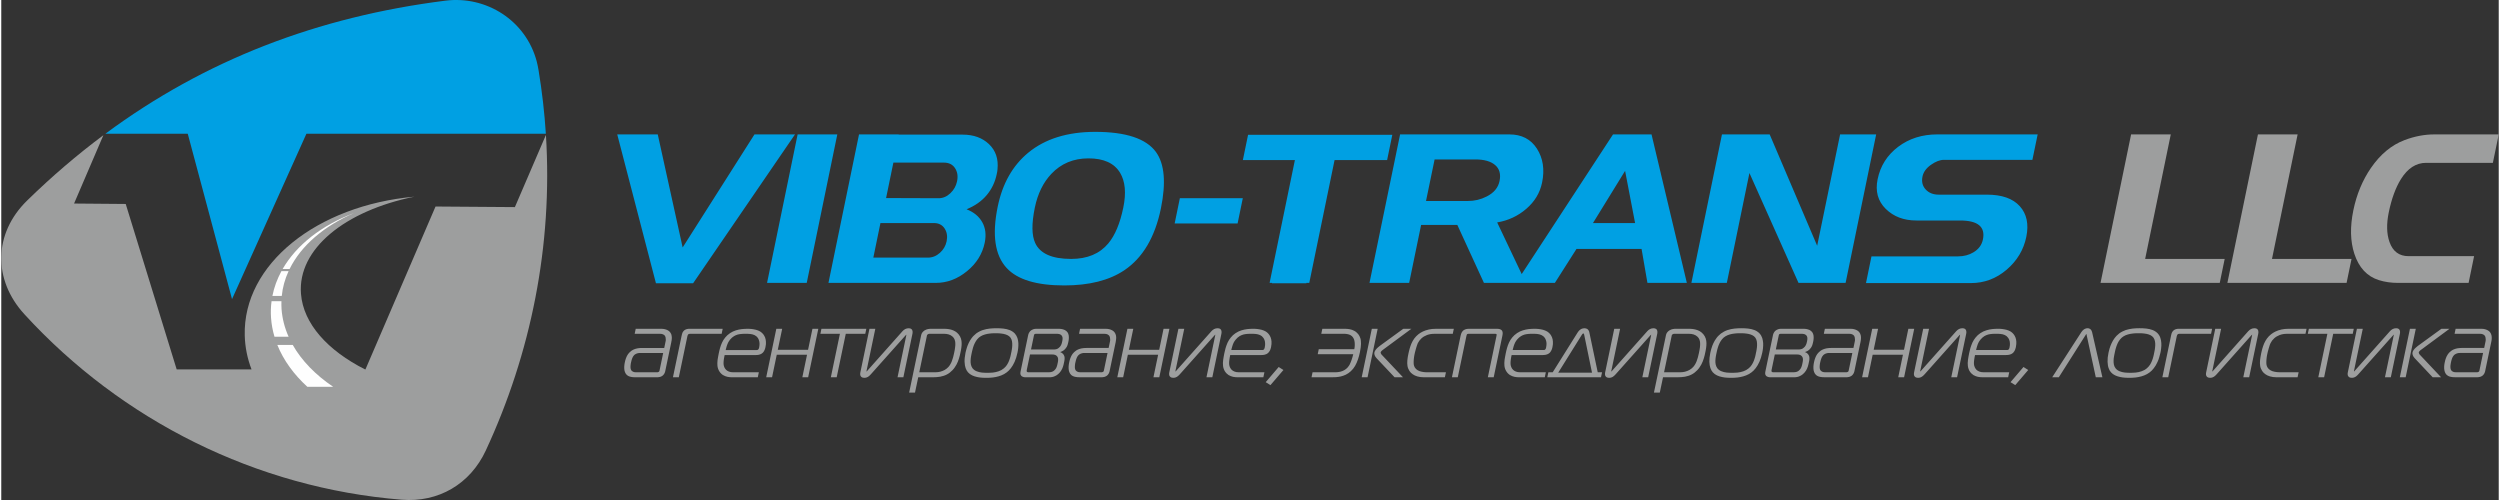 <?xml version="1.0" encoding="UTF-8"?>
<!DOCTYPE svg PUBLIC "-//W3C//DTD SVG 1.1//EN" "http://www.w3.org/Graphics/SVG/1.1/DTD/svg11.dtd">
<!-- Creator: CorelDRAW 2017 -->
<svg xmlns="http://www.w3.org/2000/svg" xml:space="preserve" width="500px" height="100px" version="1.1" style="shape-rendering:geometricPrecision; text-rendering:geometricPrecision; image-rendering:optimizeQuality; fill-rule:evenodd; clip-rule:evenodd"
viewBox="0 0 677.31 135.6"
 xmlns:xlink="http://www.w3.org/1999/xlink">
 <rect x="0" y="0" width="677.31" height="135.6" fill="#333333" stroke="none"/>
 <defs>
  <style type="text/css">
   <![CDATA[
    .fil4 {fill:#FEFEFE}
    .fil2 {fill:#9D9E9E}
    .fil3 {fill:#00A0E3}
    .fil1 {fill:#9D9E9E;fill-rule:nonzero}
    .fil0 {fill:#00A0E3;fill-rule:nonzero}
   ]]>
  </style>
 </defs>
 <g id="Слой_x0020_1">
  <path class="fil0" d="M215.26 36.45l-27.64 40.38 -10.07 0 -10.5 -40.38 10.99 0 6.75 30.66 19.48 -30.66 10.99 0zm120.03 24.16l-17.07 0 1.41 -6.85 17.07 0 -1.41 6.85zm40.55 -17.2l-14.25 0 -6.86 33.31 -0.77 0 -0.02 0.11 -9.32 0 0.02 -0.11 -0.67 0 6.86 -33.31 -14.11 0 1.41 -6.85c13.17,0 25.97,0 39.12,0l-1.41 6.85zm173.35 20.82c-0.72,3.53 -2.51,6.5 -5.34,8.92 -2.84,2.42 -6.06,3.62 -9.67,3.62l-28.47 0 1.49 -7.24 23.47 0c1.57,0 2.97,-0.37 4.2,-1.11 1.4,-0.84 2.25,-2 2.55,-3.47 0.71,-3.43 -1.35,-5.15 -6.19,-5.15l-11.85 0c-3.41,0 -6.18,-1.05 -8.32,-3.16 -2.13,-2.11 -2.87,-4.79 -2.19,-8.05 0.74,-3.61 2.6,-6.53 5.57,-8.78 2.97,-2.24 6.51,-3.36 10.61,-3.36l27.22 0 -1.43 6.9 -23.98 0c-1.08,0 -2.25,0.45 -3.53,1.35 -1.28,0.9 -2.05,1.97 -2.3,3.2 -0.28,1.38 0,2.54 0.87,3.48 0.86,0.94 2.04,1.41 3.53,1.41l13.06 0c4.07,0 7.04,1.04 8.93,3.13 1.89,2.09 2.48,4.86 1.77,8.31zm-49.01 12.49l-12.77 0 -13.31 -29.8 -6.13 29.8 -9.61 0 8.29 -40.27 12.94 0 12.88 30.2 6.22 -30.2 9.78 0 -8.29 40.27zm-118.36 0l-1.02 0 -9.55 0 -0.19 0 8.3 -40.27 0.18 0 29.45 0c3.34,0 5.83,1.29 7.49,3.88 1.65,2.59 2.12,5.65 1.39,9.18 -0.58,2.8 -2.01,5.17 -4.29,7.13 -2.28,1.96 -4.91,3.18 -7.89,3.68l6.65 14.01 24.77 -37.88 10.44 0 9.58 40.27 -10.69 0 -1.59 -9.21 -17.65 0 -5.86 9.21 -7.86 0 -2.7 0 -8.68 0 -7.21 -15.71 -9.83 0 -3.24 15.71zm6.9 -33.48l-2.33 11.27 11.35 0c1.8,0 3.5,-0.4 5.08,-1.21 1.97,-0.99 3.14,-2.39 3.51,-4.2 0.39,-1.88 -0.01,-3.32 -1.2,-4.34 -1.19,-1.02 -2.98,-1.52 -5.36,-1.52l-11.05 0zm54.37 17.25l-2.71 -14.15 -8.71 14.15 11.42 0zm-128.6 -3.96c-1.61,7.82 -4.93,13.42 -9.96,16.79 -4.09,2.73 -9.51,4.09 -16.26,4.09 -7.48,0 -12.68,-1.57 -15.6,-4.72 -3.2,-3.45 -4.01,-8.99 -2.44,-16.63 1.28,-6.25 4.03,-11.12 8.24,-14.61 4.58,-3.79 10.65,-5.69 18.2,-5.69 8.32,0 13.82,1.82 16.48,5.46 2.33,3.22 2.77,8.32 1.34,15.31zm-10.2 -0.23c0.82,-3.96 0.53,-7.1 -0.87,-9.44 -1.58,-2.61 -4.43,-3.91 -8.57,-3.91 -4.07,0 -7.43,1.4 -10.07,4.2 -2.21,2.34 -3.7,5.39 -4.48,9.15 -0.89,4.33 -0.86,7.53 0.1,9.6 1.32,2.88 4.58,4.32 9.75,4.32 4.38,0 7.73,-1.4 10.07,-4.2 1.83,-2.19 3.19,-5.43 4.07,-9.72zm-77.93 20.42l-2.03 0 8.29 -40.27 10.76 0 -0.02 0.06 17.36 0c2.96,0 5.34,0.86 7.15,2.58 1.81,1.73 2.58,3.99 2.31,6.79 -0.01,0.23 -0.03,0.46 -0.08,0.69 -0.05,0.23 -0.1,0.46 -0.14,0.69 -0.45,2.15 -1.35,4.04 -2.72,5.67 -1.37,1.63 -3.19,2.9 -5.45,3.83 1.95,0.76 3.37,1.93 4.25,3.5 0.89,1.58 1.11,3.44 0.67,5.58 -0.63,3.03 -2.23,5.61 -4.81,7.71 -2.58,2.11 -5.39,3.17 -8.42,3.17l-18.39 0 -8.73 0zm12.07 -16.23l-1.93 9.38 14.77 0c1.22,0 2.32,-0.43 3.28,-1.29 0.97,-0.87 1.57,-1.91 1.83,-3.14 0.27,-1.34 0.09,-2.5 -0.55,-3.48 -0.64,-0.98 -1.62,-1.47 -2.92,-1.47l-14.48 0zm20.78 -11.33c0.29,-1.38 0.1,-2.57 -0.56,-3.57 -0.66,-0.99 -1.66,-1.49 -3,-1.49l-13.71 0 -1.98 9.61 14.22 0.05c1.19,0.01 2.26,-0.45 3.21,-1.35 0.95,-0.9 1.56,-1.98 1.82,-3.25zm-40.77 27.56l-10.76 0 8.29 -40.27 10.76 0 -8.29 40.27z"/>
  <path class="fil1" d="M669.14 76.72l-19.15 0c-1.8,0 -3.54,-0.23 -5.19,-0.75 -3.21,-1.01 -5.42,-3.41 -6.64,-7.13 -1.11,-3.38 -1.2,-7.31 -0.28,-11.8 0.89,-4.33 2.49,-8.17 4.78,-11.5 2.53,-3.68 5.56,-6.2 9.09,-7.54 2.74,-1.04 5.44,-1.55 8.09,-1.55l17.47 0 -1.59 7.71 -18.1 0c-2.72,0 -5,1.47 -6.84,4.43 -1.43,2.3 -2.53,5.31 -3.3,9.03 -0.64,3.14 -0.57,5.81 0.2,7.99 0.9,2.57 2.62,3.86 5.19,3.86l17.76 0 -1.49 7.25zm-61.71 0l-3.71 0 8.29 -40.27 10.76 0 -6.95 33.77 21.57 0 -1.34 6.5 -21.57 0 -7.05 0zm-34.4 0l-3.71 0 8.29 -40.27 10.76 0 -6.95 33.77 21.57 0 -1.34 6.5 -21.57 0 -7.05 0z"/>
  <g>
   <path class="fil2" d="M171.8 90.42l0.24 -1.15 0.02 -0.1 0.11 0 6.88 0c0.17,0 0.33,0.01 0.48,0.03 0.16,0.02 0.31,0.04 0.46,0.08 0.15,0.04 0.29,0.08 0.43,0.14 0.13,0.05 0.26,0.11 0.38,0.18 0.12,0.07 0.23,0.15 0.33,0.23l0 0c0.1,0.08 0.19,0.17 0.26,0.27l0 0c0.1,0.13 0.19,0.27 0.25,0.41 0.07,0.14 0.12,0.29 0.14,0.45l0 0c0.04,0.16 0.06,0.31 0.07,0.46l0 0c0.01,0.16 0.01,0.32 -0.01,0.48 -0.02,0.31 -0.06,0.6 -0.13,0.86l0.01 0 -1.62 7.74 0 0c-0.01,0.07 -0.03,0.13 -0.04,0.2 -0.02,0.07 -0.05,0.15 -0.07,0.23 -0.03,0.09 -0.06,0.17 -0.1,0.26 -0.05,0.08 -0.09,0.16 -0.15,0.25l0 0c-0.05,0.09 -0.12,0.18 -0.2,0.26l0 0c-0.07,0.08 -0.15,0.15 -0.25,0.22l0 0.01c-0.09,0.06 -0.19,0.12 -0.29,0.16 -0.1,0.05 -0.2,0.09 -0.3,0.12 -0.1,0.02 -0.21,0.04 -0.31,0.06 -0.1,0.02 -0.2,0.03 -0.3,0.04l0 0 -0.28 0.01 0 0c-0.1,0 -0.18,0 -0.26,0l-5.4 0 0 0c-0.14,0 -0.28,0 -0.42,-0.01 -0.14,0 -0.28,-0.01 -0.43,-0.02 -0.14,-0.01 -0.29,-0.03 -0.43,-0.06l0 0c-0.14,-0.02 -0.29,-0.06 -0.43,-0.1l0 0c-0.14,-0.04 -0.27,-0.1 -0.4,-0.17l0 0c-0.13,-0.07 -0.25,-0.15 -0.37,-0.25l0 0c-0.13,-0.12 -0.23,-0.24 -0.32,-0.38 -0.09,-0.14 -0.17,-0.29 -0.22,-0.45l0 0c-0.06,-0.15 -0.1,-0.31 -0.13,-0.47 -0.03,-0.17 -0.04,-0.33 -0.05,-0.5l0 0c-0.01,-0.17 -0.01,-0.34 0,-0.49 0.01,-0.16 0.02,-0.31 0.04,-0.46 0.02,-0.15 0.04,-0.28 0.06,-0.41 0.02,-0.12 0.04,-0.24 0.07,-0.34 0.07,-0.36 0.17,-0.73 0.31,-1.1 0.07,-0.19 0.15,-0.38 0.24,-0.56l0 0c0.1,-0.18 0.21,-0.36 0.33,-0.54l0 0c0.12,-0.17 0.27,-0.34 0.43,-0.49 0.16,-0.16 0.34,-0.31 0.54,-0.44l0.01 -0.01c0.15,-0.09 0.31,-0.18 0.47,-0.26 0.16,-0.07 0.33,-0.14 0.49,-0.19l0.01 0c0.16,-0.05 0.33,-0.09 0.49,-0.13 0.16,-0.03 0.32,-0.05 0.48,-0.07l0 0c0.16,-0.02 0.32,-0.03 0.46,-0.04 0.15,-0.01 0.29,-0.01 0.43,-0.01l0 0 5.98 0 0.38 -1.83c0.02,-0.07 0.03,-0.14 0.04,-0.22 0,-0.08 0.01,-0.16 0,-0.25l0 0c0,-0.18 -0.01,-0.36 -0.05,-0.54l0 0c-0.02,-0.09 -0.05,-0.17 -0.08,-0.25l0 0c-0.03,-0.07 -0.06,-0.14 -0.1,-0.21 -0.05,-0.07 -0.12,-0.14 -0.2,-0.2 -0.08,-0.07 -0.18,-0.13 -0.28,-0.18l-0.01 0c-0.1,-0.05 -0.23,-0.09 -0.36,-0.12 -0.13,-0.03 -0.28,-0.04 -0.44,-0.04l0 0 -6.81 0 -0.1 0 0.02 -0.11zm6.72 10.06l0.99 -4.75 -6.3 0 0 0c-0.13,0 -0.26,0.01 -0.38,0.02 -0.11,0.02 -0.22,0.04 -0.32,0.08l-0.01 0c-0.1,0.03 -0.2,0.06 -0.29,0.1l0 0c-0.08,0.04 -0.16,0.08 -0.24,0.13 -0.07,0.04 -0.14,0.09 -0.2,0.13l0 0c-0.05,0.05 -0.1,0.09 -0.14,0.13l0 0c-0.1,0.1 -0.19,0.21 -0.27,0.34l0 0c-0.08,0.13 -0.16,0.27 -0.22,0.43 -0.07,0.17 -0.14,0.36 -0.19,0.55 -0.06,0.2 -0.11,0.4 -0.15,0.62l0 0c-0.03,0.13 -0.06,0.26 -0.08,0.39 -0.02,0.14 -0.04,0.27 -0.05,0.41l0 0c-0.02,0.13 -0.02,0.27 -0.02,0.39 -0.01,0.13 0,0.25 0.01,0.37 0.02,0.12 0.04,0.23 0.08,0.34l0 0c0.03,0.1 0.08,0.19 0.13,0.28l0 0c0.06,0.07 0.12,0.14 0.2,0.2 0.07,0.06 0.16,0.12 0.27,0.17l0 0c0.1,0.05 0.21,0.09 0.33,0.11 0.12,0.03 0.25,0.04 0.39,0.04l0 0 5.67 0 0 0c0.04,0 0.08,0 0.13,0 0.05,0 0.1,-0.01 0.15,-0.01l0 0c0.05,-0.01 0.1,-0.02 0.15,-0.04l0 0c0.04,-0.02 0.09,-0.04 0.14,-0.07 0.04,-0.03 0.08,-0.06 0.11,-0.09 0.02,-0.03 0.04,-0.05 0.05,-0.07 0.01,-0.03 0.02,-0.06 0.03,-0.09 0.01,-0.03 0.02,-0.07 0.03,-0.1l0 -0.01zm7.52 -9.13l-2.27 10.86 -0.02 0.11 -0.11 0 -1.38 0 -0.1 0 0.02 -0.11 2.31 -11.08 0.01 0c0.01,-0.1 0.04,-0.21 0.06,-0.31 0.03,-0.11 0.06,-0.22 0.09,-0.33 0.03,-0.12 0.08,-0.23 0.13,-0.34 0.06,-0.11 0.13,-0.22 0.21,-0.32l0.01 0c0.07,-0.09 0.16,-0.18 0.24,-0.25 0.09,-0.07 0.18,-0.13 0.27,-0.17 0.09,-0.05 0.19,-0.09 0.28,-0.12 0.09,-0.03 0.19,-0.06 0.28,-0.07 0.09,-0.02 0.18,-0.03 0.27,-0.04 0.09,-0.01 0.18,-0.01 0.26,-0.01l0 0 8.95 0 0.1 0 -0.02 0.1 -0.24 1.15 -0.02 0.11 -0.11 0 -8.42 0c-0.07,0 -0.14,0 -0.2,0.01 -0.05,0.01 -0.1,0.02 -0.14,0.04l-0.01 0c-0.04,0.01 -0.08,0.03 -0.11,0.05 -0.03,0.02 -0.05,0.03 -0.07,0.05l0 0c-0.03,0.03 -0.05,0.06 -0.07,0.09 -0.02,0.03 -0.04,0.07 -0.06,0.11l0 0c-0.02,0.04 -0.04,0.09 -0.05,0.13 -0.02,0.04 -0.03,0.08 -0.04,0.12 -0.03,0.08 -0.04,0.16 -0.05,0.22zm19.39 9.72l-0.24 1.14 -0.02 0.11 -0.11 0 -6.88 0 0 0c-0.19,0 -0.39,-0.01 -0.6,-0.03 -0.2,-0.02 -0.41,-0.05 -0.62,-0.09l0 0c-0.21,-0.04 -0.42,-0.11 -0.63,-0.19 -0.2,-0.08 -0.4,-0.18 -0.59,-0.29 -0.2,-0.12 -0.38,-0.27 -0.55,-0.44 -0.16,-0.16 -0.32,-0.36 -0.46,-0.59l0 0c-0.14,-0.22 -0.25,-0.45 -0.33,-0.69 -0.08,-0.24 -0.14,-0.49 -0.17,-0.75 -0.02,-0.25 -0.04,-0.51 -0.03,-0.79l0 0c0,-0.27 0.03,-0.56 0.06,-0.85l0 0c0.04,-0.28 0.09,-0.58 0.15,-0.89 0.05,-0.3 0.11,-0.61 0.18,-0.93l0 0c0.05,-0.23 0.1,-0.46 0.15,-0.69 0.06,-0.24 0.12,-0.48 0.19,-0.72 0.07,-0.25 0.15,-0.5 0.24,-0.75 0.09,-0.24 0.19,-0.48 0.3,-0.72 0.11,-0.24 0.24,-0.48 0.38,-0.71 0.15,-0.23 0.31,-0.45 0.48,-0.67l0 0c0.18,-0.22 0.38,-0.43 0.6,-0.63 0.22,-0.2 0.46,-0.39 0.72,-0.56l0 0c0.25,-0.17 0.51,-0.31 0.78,-0.44 0.26,-0.12 0.53,-0.23 0.8,-0.31l0 0c0.27,-0.09 0.54,-0.16 0.8,-0.21 0.27,-0.06 0.54,-0.1 0.81,-0.13 0.27,-0.03 0.53,-0.05 0.78,-0.06 0.25,-0.02 0.49,-0.02 0.73,-0.02l0 0c0.17,0 0.35,0 0.53,0.01 0.18,0.01 0.38,0.02 0.58,0.04l0 0c0.21,0.02 0.41,0.05 0.61,0.09 0.2,0.03 0.41,0.08 0.61,0.13 0.21,0.06 0.41,0.12 0.6,0.2 0.18,0.08 0.37,0.17 0.54,0.27 0.06,0.03 0.12,0.08 0.18,0.13 0.07,0.05 0.14,0.1 0.22,0.17l0 0c0.08,0.07 0.16,0.14 0.24,0.23l0 0c0.08,0.09 0.16,0.18 0.25,0.29 0.08,0.11 0.16,0.23 0.23,0.37 0.08,0.13 0.14,0.27 0.21,0.43l-0.01 0c0.13,0.31 0.21,0.69 0.23,1.11l0 0c0.02,0.22 0.02,0.44 0,0.69 -0.02,0.24 -0.06,0.5 -0.12,0.77l0 0.01c-0.01,0.06 -0.03,0.14 -0.05,0.22 -0.02,0.09 -0.05,0.18 -0.08,0.29 -0.03,0.11 -0.08,0.22 -0.13,0.33l0 0c-0.05,0.11 -0.11,0.22 -0.17,0.33l0 0c-0.07,0.12 -0.16,0.22 -0.25,0.32l0 0.01c-0.09,0.09 -0.19,0.18 -0.31,0.26l0 0c-0.09,0.07 -0.18,0.12 -0.28,0.16l0 0c-0.09,0.05 -0.19,0.08 -0.29,0.11l0 0c-0.1,0.03 -0.2,0.06 -0.29,0.08 -0.1,0.02 -0.19,0.03 -0.29,0.04l0 0c-0.1,0.01 -0.18,0.02 -0.26,0.02l0 0c-0.08,0.01 -0.15,0.01 -0.22,0.01l-8.45 0c-0.03,0.1 -0.05,0.21 -0.07,0.32l0 0c-0.03,0.13 -0.06,0.28 -0.08,0.44l0 0c-0.03,0.15 -0.06,0.31 -0.08,0.47 -0.02,0.16 -0.04,0.32 -0.05,0.47 -0.01,0.15 -0.02,0.29 -0.02,0.43l0 0c0,0.14 0,0.26 0.01,0.37l0 0c0.02,0.26 0.09,0.51 0.19,0.77 0.05,0.12 0.12,0.25 0.19,0.36 0.08,0.12 0.17,0.23 0.27,0.34 0.1,0.1 0.21,0.2 0.34,0.28 0.13,0.09 0.27,0.16 0.43,0.22l0 0c0.16,0.07 0.34,0.12 0.53,0.15 0.19,0.03 0.4,0.05 0.62,0.05l0 0 6.89 0 0.1 0 -0.02 0.11zm-8.84 -6.64c-0.05,0.16 -0.09,0.33 -0.13,0.5l8.45 0 0 0c0.07,0 0.13,-0.01 0.18,-0.03 0.04,-0.01 0.09,-0.03 0.12,-0.05 0.04,-0.03 0.07,-0.06 0.1,-0.1 0.03,-0.03 0.06,-0.07 0.08,-0.11l0 0c0.03,-0.05 0.05,-0.09 0.07,-0.14 0.01,-0.04 0.03,-0.08 0.04,-0.12l0 0 0.01 -0.03c0.02,-0.07 0.03,-0.13 0.03,-0.16l0.01 -0.01c0.04,-0.2 0.07,-0.4 0.08,-0.59 0.02,-0.18 0.02,-0.36 0.01,-0.52 -0.01,-0.16 -0.03,-0.31 -0.06,-0.45l0 0c-0.03,-0.14 -0.06,-0.27 -0.11,-0.39l0 0c-0.04,-0.13 -0.09,-0.24 -0.14,-0.34 -0.06,-0.1 -0.11,-0.19 -0.17,-0.27l0 0c-0.13,-0.18 -0.27,-0.33 -0.43,-0.46 -0.15,-0.12 -0.31,-0.22 -0.49,-0.3l0 0c-0.18,-0.08 -0.37,-0.14 -0.56,-0.19 -0.19,-0.05 -0.39,-0.08 -0.59,-0.1l0 0c-0.22,-0.02 -0.43,-0.03 -0.63,-0.04l0 0c-0.21,-0.01 -0.42,-0.01 -0.63,0l0 0c-0.17,-0.01 -0.35,0 -0.53,0 -0.17,0.01 -0.35,0.02 -0.53,0.03 -0.18,0.01 -0.35,0.03 -0.53,0.06 -0.17,0.03 -0.35,0.07 -0.53,0.11l0 0c-0.17,0.05 -0.35,0.11 -0.52,0.19l0 0c-0.17,0.07 -0.34,0.16 -0.5,0.26l0 0.01c-0.17,0.1 -0.34,0.22 -0.5,0.36 -0.16,0.14 -0.32,0.31 -0.48,0.49 -0.12,0.14 -0.22,0.28 -0.32,0.42l0 0c-0.1,0.14 -0.18,0.29 -0.26,0.44 -0.08,0.15 -0.15,0.31 -0.21,0.47 -0.07,0.16 -0.12,0.33 -0.18,0.51l0 0c-0.05,0.17 -0.1,0.36 -0.15,0.55zm1.12 -2.39l0 0 0 0 0 0zm23.85 -2.77l-2.71 12.94 -0.02 0.11 -0.1 0 -1.38 0 -0.1 0 0.02 -0.11 1.25 -6 -8.21 0 -1.25 6 -0.03 0.11 -0.1 0 -1.38 0 -0.1 0 0.02 -0.11 2.7 -12.94 0.02 -0.1 0.11 0 1.38 0 0.1 0 -0.02 0.1 -1.17 5.59 8.21 0 1.17 -5.59 0.02 -0.1 0.11 0 1.37 0 0.11 0 -0.02 0.1zm7.47 1.26l-2.44 11.68 -0.03 0.11 -0.1 0 -1.38 0 -0.1 0 0.02 -0.11 2.44 -11.68 -5.19 0 -0.11 0 0.03 -0.11 0.23 -1.15 0.03 -0.1 0.1 0 11.97 0 0.11 0 -0.03 0.1 -0.24 1.15 -0.02 0.11 -0.1 0 -5.19 0zm18.06 0.09l-2.42 11.59 -0.02 0.11 -0.1 0 -1.38 0 -0.11 0 0.03 -0.11 2.35 -11.25 0 -0.01c0.01,-0.04 0.01,-0.07 0.02,-0.1 0.01,-0.02 0.01,-0.05 0.01,-0.08l-0.01 0 -0.04 0.02c-0.02,0.02 -0.05,0.04 -0.08,0.08 -0.04,0.04 -0.09,0.09 -0.15,0.15l-9.34 10.47 0 0c-0.09,0.11 -0.19,0.21 -0.28,0.29l0 0c-0.1,0.1 -0.19,0.18 -0.28,0.25 -0.09,0.07 -0.19,0.14 -0.28,0.19l0 0c-0.1,0.06 -0.2,0.1 -0.3,0.14l0 0c-0.1,0.03 -0.2,0.06 -0.31,0.08 -0.11,0.02 -0.23,0.03 -0.34,0.03l-0.01 -0.01c-0.21,0 -0.39,-0.03 -0.54,-0.09 -0.16,-0.06 -0.29,-0.16 -0.38,-0.29 -0.1,-0.12 -0.16,-0.28 -0.18,-0.46 -0.02,-0.17 -0.01,-0.38 0.03,-0.6l0 0 2.45 -11.75 0.02 -0.1 0.11 0 1.38 0 0.1 0 -0.02 0.1 -2.35 11.26 0 0.01c-0.01,0.02 -0.01,0.05 -0.02,0.08 0,0.03 0,0.06 0,0.09 0,0.01 0,0.02 0.01,0.02 0,0.01 0.01,0.01 0.02,0.01 0.01,0 0.01,0 0.02,-0.01l0 0c0.02,-0.01 0.03,-0.02 0.05,-0.04 0.03,-0.03 0.06,-0.06 0.09,-0.09 0.03,-0.04 0.06,-0.08 0.1,-0.12l0 -0.01 9.45 -10.62c0.12,-0.14 0.24,-0.25 0.37,-0.36 0.13,-0.1 0.27,-0.19 0.41,-0.26 0.15,-0.07 0.3,-0.12 0.45,-0.16 0.16,-0.03 0.32,-0.05 0.48,-0.05l0 0c0.16,0 0.3,0.02 0.41,0.05 0.12,0.04 0.22,0.09 0.3,0.15l0 0c0.08,0.06 0.15,0.13 0.2,0.21l0 0c0.05,0.08 0.08,0.17 0.1,0.26l0 0c0.02,0.09 0.04,0.18 0.05,0.27 0,0.08 0,0.17 -0.01,0.26 -0.01,0.08 -0.01,0.16 -0.02,0.22l0 0c-0.01,0.07 -0.02,0.12 -0.04,0.18zm-2.7 -0.77l0 0 0 0 0 0zm8.15 12.47l0 0 -3.86 0 -0.85 4.04 -0.02 0.11 -0.11 0 -1.37 0 -0.11 0 0.02 -0.11 3.24 -15.48 0 0c0.02,-0.12 0.06,-0.23 0.1,-0.33 0.05,-0.11 0.1,-0.21 0.16,-0.3l0 0c0.06,-0.09 0.12,-0.16 0.19,-0.23 0.06,-0.08 0.13,-0.14 0.19,-0.2l0.01 0c0.06,-0.06 0.12,-0.1 0.17,-0.14 0.06,-0.04 0.11,-0.08 0.16,-0.1l0 0c0.16,-0.1 0.32,-0.17 0.47,-0.23 0.16,-0.06 0.32,-0.1 0.47,-0.12 0.15,-0.03 0.29,-0.04 0.41,-0.05 0.13,-0.01 0.25,-0.02 0.35,-0.01l3.55 0 0 0c0.12,0 0.25,0 0.39,0.01 0.15,0 0.31,0.02 0.46,0.03 0.17,0.01 0.34,0.04 0.51,0.07l0 0c0.18,0.03 0.36,0.07 0.54,0.12 0.19,0.05 0.37,0.12 0.55,0.19 0.18,0.08 0.36,0.17 0.54,0.27 0.17,0.1 0.34,0.22 0.5,0.36 0.16,0.14 0.31,0.29 0.45,0.47l0 0c0.14,0.18 0.27,0.36 0.37,0.55l0 0c0.1,0.19 0.18,0.39 0.25,0.59 0.06,0.2 0.1,0.41 0.14,0.62l0 0c0.03,0.2 0.05,0.41 0.05,0.63 0,0.21 0,0.42 -0.02,0.63 -0.01,0.21 -0.04,0.42 -0.07,0.63 -0.03,0.21 -0.06,0.41 -0.1,0.62 -0.04,0.2 -0.08,0.39 -0.12,0.59l0 0c-0.05,0.27 -0.12,0.55 -0.18,0.82 -0.07,0.28 -0.15,0.55 -0.23,0.83 -0.08,0.28 -0.18,0.56 -0.29,0.83 -0.11,0.26 -0.23,0.53 -0.36,0.79 -0.14,0.27 -0.3,0.53 -0.48,0.78 -0.17,0.26 -0.37,0.51 -0.59,0.74l0 0.01c-0.25,0.26 -0.5,0.49 -0.76,0.69l0 0c-0.26,0.2 -0.53,0.38 -0.81,0.52 -0.27,0.14 -0.56,0.27 -0.86,0.36 -0.3,0.1 -0.61,0.18 -0.94,0.24 -0.32,0.05 -0.66,0.1 -1.01,0.12 -0.35,0.03 -0.71,0.04 -1.1,0.04zm-1.51 -11.26l-2.07 9.9 4.42 0c0.21,0 0.42,-0.01 0.63,-0.04 0.21,-0.02 0.42,-0.06 0.63,-0.11l0 0c0.21,-0.06 0.41,-0.12 0.61,-0.2l0 0c0.2,-0.08 0.4,-0.17 0.59,-0.27l0 0c0.18,-0.11 0.36,-0.23 0.53,-0.36 0.17,-0.13 0.33,-0.28 0.48,-0.44l0 0c0.2,-0.22 0.38,-0.46 0.53,-0.73 0.16,-0.26 0.3,-0.56 0.42,-0.87l0 0c0.13,-0.32 0.24,-0.67 0.34,-1.04 0.11,-0.37 0.2,-0.76 0.28,-1.18l0 0c0.06,-0.3 0.12,-0.57 0.16,-0.82 0.04,-0.26 0.08,-0.49 0.1,-0.71 0.03,-0.21 0.05,-0.41 0.06,-0.59 0.01,-0.18 0.01,-0.34 0,-0.49l0 0c0,-0.15 -0.02,-0.29 -0.03,-0.41 -0.02,-0.13 -0.05,-0.25 -0.08,-0.35 -0.06,-0.22 -0.14,-0.42 -0.25,-0.59 -0.11,-0.18 -0.24,-0.34 -0.39,-0.47 -0.15,-0.13 -0.31,-0.25 -0.48,-0.35 -0.17,-0.09 -0.36,-0.17 -0.56,-0.24 -0.2,-0.06 -0.4,-0.1 -0.61,-0.13 -0.2,-0.03 -0.41,-0.05 -0.62,-0.04l0 0 -4.05 0c-0.03,0 -0.06,0 -0.08,0.01l0 0c-0.04,0 -0.07,0.02 -0.11,0.03l0 0c-0.04,0.02 -0.08,0.04 -0.11,0.05 -0.03,0.02 -0.06,0.04 -0.09,0.06 -0.05,0.03 -0.09,0.06 -0.12,0.09l0 0c-0.02,0.02 -0.05,0.05 -0.06,0.08l0 0c-0.02,0.03 -0.03,0.06 -0.05,0.1l0 0c-0.01,0.03 -0.02,0.07 -0.02,0.1l0 0.01zm10.27 5.92c0.04,-0.4 0.11,-0.84 0.2,-1.31l0 0c0.04,-0.19 0.09,-0.38 0.14,-0.58 0.05,-0.2 0.11,-0.41 0.18,-0.64 0.07,-0.23 0.14,-0.46 0.23,-0.69 0.09,-0.23 0.19,-0.46 0.3,-0.7l0 0c0.11,-0.24 0.24,-0.47 0.37,-0.7 0.14,-0.23 0.29,-0.46 0.45,-0.68l0.01 0c0.16,-0.23 0.35,-0.44 0.55,-0.64l0 0c0.2,-0.21 0.41,-0.4 0.64,-0.57l0 -0.01c0.28,-0.2 0.57,-0.39 0.87,-0.54 0.3,-0.16 0.61,-0.29 0.93,-0.4 0.31,-0.1 0.63,-0.19 0.96,-0.26 0.31,-0.06 0.63,-0.12 0.95,-0.15 0.32,-0.03 0.63,-0.05 0.94,-0.07 0.31,-0.01 0.62,-0.02 0.92,-0.02l0 0c0.3,0 0.6,0.01 0.9,0.02 0.3,0.02 0.61,0.04 0.91,0.07 0.31,0.03 0.61,0.09 0.89,0.15 0.3,0.07 0.58,0.16 0.85,0.26 0.27,0.11 0.53,0.24 0.76,0.4 0.24,0.15 0.45,0.34 0.64,0.54l0.01 0.01c0.15,0.17 0.29,0.37 0.4,0.57l0 0c0.12,0.2 0.21,0.41 0.29,0.64l0 0c0.07,0.22 0.12,0.45 0.17,0.68 0.04,0.23 0.06,0.46 0.08,0.7l0 0c0.01,0.24 0.01,0.47 0,0.7 -0.01,0.23 -0.03,0.46 -0.05,0.69 -0.03,0.23 -0.06,0.44 -0.09,0.64 -0.03,0.2 -0.07,0.39 -0.11,0.58l0 0c-0.1,0.47 -0.21,0.91 -0.34,1.31 -0.13,0.41 -0.27,0.79 -0.42,1.13 -0.16,0.35 -0.32,0.66 -0.49,0.95 -0.17,0.29 -0.35,0.55 -0.53,0.79 -0.18,0.23 -0.37,0.44 -0.55,0.63 -0.18,0.19 -0.37,0.35 -0.56,0.49l0 0c-0.23,0.18 -0.48,0.34 -0.72,0.48 -0.25,0.14 -0.51,0.26 -0.77,0.36l0 0c-0.26,0.1 -0.51,0.19 -0.77,0.26 -0.25,0.07 -0.51,0.13 -0.76,0.18 -0.25,0.05 -0.5,0.09 -0.74,0.12 -0.23,0.03 -0.46,0.05 -0.68,0.06 -0.21,0.01 -0.42,0.02 -0.61,0.03 -0.19,0 -0.36,0.01 -0.52,0l0 0c-0.16,0.01 -0.34,0 -0.52,0 -0.19,-0.01 -0.39,-0.02 -0.6,-0.03 -0.21,-0.01 -0.43,-0.03 -0.66,-0.06 -0.22,-0.03 -0.45,-0.07 -0.68,-0.12 -0.23,-0.05 -0.46,-0.11 -0.69,-0.18 -0.22,-0.07 -0.44,-0.16 -0.66,-0.26l0 0c-0.22,-0.1 -0.42,-0.22 -0.61,-0.36 -0.19,-0.14 -0.37,-0.3 -0.53,-0.48l0 0c-0.13,-0.14 -0.25,-0.31 -0.35,-0.49l0 0c-0.11,-0.19 -0.2,-0.4 -0.29,-0.63 -0.08,-0.24 -0.15,-0.5 -0.2,-0.79 -0.05,-0.29 -0.08,-0.6 -0.09,-0.95 -0.01,-0.34 0,-0.72 0.05,-1.13zm1.97 -1.65c-0.04,0.17 -0.07,0.32 -0.1,0.46l0 0c-0.03,0.14 -0.06,0.28 -0.09,0.44 -0.03,0.15 -0.06,0.31 -0.09,0.49 -0.03,0.17 -0.05,0.35 -0.07,0.54 -0.02,0.18 -0.03,0.37 -0.04,0.56 -0.01,0.19 0,0.38 0.01,0.56 0.02,0.19 0.05,0.37 0.09,0.55l0 0c0.04,0.17 0.09,0.34 0.17,0.5 0.07,0.17 0.17,0.32 0.27,0.46 0.15,0.18 0.31,0.34 0.49,0.47l0 0c0.18,0.13 0.39,0.24 0.61,0.33 0.22,0.09 0.45,0.16 0.68,0.22 0.24,0.06 0.48,0.1 0.73,0.13 0.25,0.02 0.5,0.04 0.75,0.05 0.25,0.01 0.49,0.02 0.73,0.02l0 0c0.24,0 0.49,-0.01 0.74,-0.02 0.25,-0.01 0.51,-0.03 0.78,-0.05 0.26,-0.03 0.52,-0.07 0.78,-0.13 0.26,-0.06 0.52,-0.13 0.78,-0.22l0 0c0.25,-0.09 0.5,-0.2 0.74,-0.33l0 0c0.23,-0.13 0.46,-0.29 0.68,-0.47 0.17,-0.14 0.32,-0.29 0.47,-0.46 0.14,-0.16 0.26,-0.33 0.38,-0.5l0 0c0.11,-0.18 0.22,-0.36 0.31,-0.55 0.09,-0.18 0.18,-0.37 0.25,-0.56 0.07,-0.19 0.14,-0.38 0.19,-0.56 0.06,-0.19 0.11,-0.37 0.16,-0.54 0.04,-0.18 0.08,-0.34 0.11,-0.49 0.04,-0.16 0.07,-0.3 0.09,-0.44l0 0c0.03,-0.14 0.06,-0.29 0.1,-0.46 0.03,-0.16 0.06,-0.33 0.09,-0.52 0.03,-0.19 0.06,-0.37 0.08,-0.57l0 0c0.02,-0.19 0.03,-0.38 0.04,-0.58 0.01,-0.2 0.01,-0.4 -0.01,-0.59 -0.01,-0.19 -0.04,-0.38 -0.07,-0.56 -0.04,-0.18 -0.09,-0.35 -0.16,-0.51 -0.07,-0.16 -0.16,-0.32 -0.26,-0.46 -0.11,-0.13 -0.23,-0.24 -0.35,-0.35 -0.14,-0.1 -0.28,-0.2 -0.44,-0.28 -0.16,-0.07 -0.32,-0.14 -0.49,-0.2 -0.18,-0.06 -0.36,-0.11 -0.55,-0.15l0 0c-0.18,-0.04 -0.37,-0.07 -0.56,-0.09l0 0c-0.19,-0.03 -0.38,-0.05 -0.57,-0.06l0 0c-0.19,-0.01 -0.37,-0.02 -0.55,-0.03l0 0c-0.18,0 -0.35,0 -0.52,0l0 0c-0.16,0 -0.34,0 -0.52,0l0 0c-0.18,0.01 -0.36,0.02 -0.56,0.03l0 0c-0.2,0.01 -0.4,0.03 -0.59,0.06l0 0c-0.2,0.02 -0.4,0.05 -0.61,0.09l0 0c-0.2,0.04 -0.4,0.09 -0.6,0.15 -0.19,0.06 -0.39,0.13 -0.58,0.2l0 0c-0.19,0.08 -0.38,0.18 -0.55,0.28l0 0c-0.17,0.11 -0.34,0.22 -0.5,0.35 -0.16,0.14 -0.31,0.3 -0.45,0.46 -0.14,0.16 -0.26,0.33 -0.37,0.51 -0.12,0.18 -0.22,0.37 -0.31,0.56l0 0c-0.1,0.19 -0.18,0.39 -0.26,0.59l0 0c-0.07,0.2 -0.14,0.39 -0.2,0.58 -0.06,0.19 -0.11,0.38 -0.15,0.57 -0.05,0.19 -0.09,0.36 -0.13,0.52zm13.13 5.65c0.01,-0.1 0.03,-0.2 0.05,-0.3l0 0 2.06 -9.87 0 0c0.03,-0.12 0.07,-0.23 0.11,-0.34 0.05,-0.11 0.1,-0.22 0.17,-0.32 0.06,-0.1 0.13,-0.19 0.2,-0.28l0 0c0.08,-0.08 0.16,-0.16 0.25,-0.23l0 -0.01c0.1,-0.07 0.2,-0.13 0.32,-0.19 0.1,-0.06 0.22,-0.11 0.34,-0.15l0 0c0.12,-0.04 0.24,-0.07 0.36,-0.09 0.11,-0.02 0.23,-0.03 0.34,-0.03l6.12 0 0 0c0.11,0 0.22,0 0.35,0.01 0.12,0.01 0.26,0.02 0.41,0.04 0.15,0.02 0.31,0.05 0.46,0.1 0.15,0.04 0.31,0.1 0.46,0.17l0.01 0c0.15,0.07 0.3,0.17 0.43,0.28l0 0c0.13,0.11 0.24,0.24 0.35,0.39l0 0c0.08,0.12 0.14,0.25 0.19,0.38 0.05,0.14 0.09,0.28 0.11,0.43 0.02,0.15 0.04,0.3 0.04,0.45 0.01,0.15 0,0.31 -0.01,0.46l0 0c-0.02,0.15 -0.03,0.3 -0.05,0.44 -0.03,0.14 -0.05,0.28 -0.08,0.42l0 0c-0.02,0.11 -0.05,0.23 -0.08,0.34 -0.02,0.11 -0.05,0.22 -0.09,0.34l0 0c-0.03,0.11 -0.07,0.23 -0.12,0.35l0 0c-0.05,0.11 -0.11,0.22 -0.17,0.34l0 0c-0.06,0.11 -0.14,0.22 -0.23,0.33 -0.08,0.11 -0.18,0.22 -0.28,0.32 -0.06,0.05 -0.12,0.11 -0.18,0.16l0 0c-0.07,0.05 -0.14,0.1 -0.21,0.16l0 0c-0.08,0.05 -0.16,0.11 -0.26,0.15 -0.09,0.05 -0.18,0.1 -0.29,0.14 -0.1,0.04 -0.21,0.08 -0.33,0.11l0 0c0.04,0.02 0.09,0.03 0.13,0.05 0.14,0.06 0.27,0.12 0.38,0.2l0 0c0.11,0.08 0.2,0.16 0.28,0.25l0.01 0c0.08,0.09 0.15,0.19 0.2,0.28 0.06,0.11 0.11,0.21 0.15,0.32l0 0c0.03,0.11 0.06,0.22 0.07,0.34l0 0c0.01,0.11 0.02,0.23 0.01,0.34 0,0.11 -0.01,0.23 -0.03,0.35 -0.01,0.11 -0.03,0.22 -0.05,0.34 -0.02,0.11 -0.04,0.22 -0.07,0.33l0 0c-0.04,0.19 -0.08,0.37 -0.12,0.55l0 0c-0.04,0.18 -0.1,0.37 -0.15,0.55 -0.06,0.19 -0.13,0.38 -0.21,0.56l0 0c-0.08,0.19 -0.18,0.37 -0.29,0.54l0 0.01c-0.1,0.17 -0.23,0.35 -0.37,0.51l0 0c-0.14,0.17 -0.3,0.33 -0.48,0.48l-0.01 0c-0.14,0.12 -0.28,0.22 -0.42,0.31l0 0c-0.14,0.09 -0.29,0.16 -0.43,0.22 -0.14,0.07 -0.27,0.12 -0.4,0.16 -0.14,0.04 -0.27,0.07 -0.4,0.09 -0.13,0.02 -0.26,0.04 -0.37,0.05 -0.12,0.01 -0.23,0.01 -0.34,0.01l0 0 -6.52 0 0 0c-0.12,0 -0.24,-0.01 -0.36,-0.03 -0.11,-0.03 -0.22,-0.06 -0.31,-0.1 -0.11,-0.03 -0.19,-0.08 -0.27,-0.13 -0.08,-0.06 -0.15,-0.12 -0.2,-0.19l0 0c-0.07,-0.09 -0.12,-0.18 -0.15,-0.28 -0.03,-0.09 -0.05,-0.2 -0.05,-0.3l0 0c0,-0.1 0.01,-0.21 0.02,-0.31zm3.68 -10.1l-0.81 3.9 6.04 0 0 0c0.09,0.01 0.19,0 0.28,0 0.09,-0.01 0.18,-0.02 0.27,-0.03l0 0c0.09,-0.01 0.17,-0.02 0.26,-0.05l0 0c0.08,-0.02 0.16,-0.05 0.25,-0.08 0.08,-0.04 0.16,-0.09 0.25,-0.14 0.08,-0.06 0.17,-0.13 0.25,-0.2l0 0c0.1,-0.08 0.19,-0.17 0.26,-0.25l0 0c0.07,-0.09 0.14,-0.18 0.19,-0.27 0.06,-0.09 0.11,-0.19 0.15,-0.29 0.04,-0.09 0.08,-0.19 0.11,-0.28l0 0c0.03,-0.1 0.06,-0.2 0.08,-0.3 0.03,-0.1 0.05,-0.2 0.07,-0.29l0 -0.01c0.02,-0.08 0.03,-0.17 0.05,-0.26l0 0c0.01,-0.08 0.03,-0.18 0.04,-0.29l0 0c0.01,-0.1 0.02,-0.19 0.01,-0.29 0,-0.1 -0.01,-0.19 -0.03,-0.29 -0.02,-0.1 -0.05,-0.19 -0.1,-0.27 -0.04,-0.09 -0.1,-0.17 -0.17,-0.25 -0.06,-0.07 -0.13,-0.12 -0.2,-0.16 -0.07,-0.05 -0.14,-0.09 -0.22,-0.12l0 0c-0.08,-0.03 -0.16,-0.05 -0.24,-0.07 -0.08,-0.02 -0.16,-0.04 -0.23,-0.04l0 0c-0.08,-0.01 -0.16,-0.02 -0.23,-0.02 -0.07,-0.01 -0.14,-0.01 -0.21,0l0 0 -5.59 0c-0.02,0 -0.05,0 -0.08,0 -0.04,0.01 -0.08,0.02 -0.12,0.03 -0.04,0 -0.08,0.01 -0.11,0.03 -0.02,0.01 -0.05,0.02 -0.06,0.03 -0.02,0.01 -0.03,0.03 -0.05,0.05 -0.01,0.02 -0.03,0.04 -0.05,0.07 -0.01,0.03 -0.02,0.06 -0.04,0.08 0,0.02 -0.01,0.05 -0.02,0.06zm4.95 5.26l-6.04 0 -0.86 4.12c-0.01,0.06 -0.02,0.11 -0.03,0.16 -0.01,0.05 -0.01,0.1 -0.01,0.15l0 0c0,0.05 0,0.09 0.01,0.13l0 0c0.01,0.04 0.03,0.07 0.05,0.1 0.03,0.04 0.06,0.07 0.1,0.09 0.03,0.02 0.08,0.04 0.12,0.05 0.05,0.01 0.11,0.01 0.17,0.02 0.06,0 0.12,0 0.18,0l0 0 5.01 0 0 0c0.12,0 0.25,0 0.37,0 0.12,-0.01 0.23,-0.01 0.34,-0.02 0.11,-0.01 0.21,-0.03 0.32,-0.05 0.1,-0.03 0.2,-0.06 0.3,-0.1l0 0c0.09,-0.04 0.19,-0.08 0.28,-0.14 0.09,-0.06 0.18,-0.13 0.27,-0.22 0.1,-0.08 0.19,-0.18 0.26,-0.28l0 0c0.08,-0.09 0.14,-0.19 0.2,-0.3l0 0c0.06,-0.11 0.11,-0.22 0.15,-0.33 0.04,-0.11 0.08,-0.22 0.11,-0.34 0.04,-0.12 0.07,-0.23 0.09,-0.34 0.03,-0.12 0.05,-0.23 0.07,-0.34l0 0c0.03,-0.09 0.04,-0.19 0.06,-0.29 0.02,-0.1 0.04,-0.2 0.05,-0.31 0.02,-0.11 0.02,-0.21 0.02,-0.32 0.01,-0.1 0,-0.21 -0.01,-0.31l0 0c-0.02,-0.1 -0.04,-0.2 -0.07,-0.3l0 0c-0.04,-0.09 -0.09,-0.19 -0.15,-0.28 -0.08,-0.11 -0.17,-0.2 -0.27,-0.28 -0.1,-0.07 -0.21,-0.13 -0.32,-0.16l-0.01 0c-0.23,-0.08 -0.49,-0.12 -0.76,-0.11l0 0zm7.28 -5.72l0.24 -1.15 0.02 -0.1 0.11 0 6.88 0c0.17,0 0.33,0.01 0.48,0.03 0.16,0.02 0.31,0.04 0.46,0.08 0.15,0.04 0.29,0.08 0.43,0.14 0.13,0.05 0.26,0.11 0.38,0.18 0.12,0.07 0.23,0.14 0.33,0.23 0.1,0.08 0.19,0.17 0.26,0.27l0 0c0.1,0.13 0.19,0.27 0.25,0.41 0.07,0.14 0.12,0.29 0.15,0.45 0.03,0.16 0.05,0.31 0.06,0.46l0 0c0.01,0.16 0.01,0.32 -0.01,0.48 -0.02,0.31 -0.06,0.6 -0.12,0.86l0 0 -1.62 7.74 0 0c-0.01,0.07 -0.03,0.13 -0.04,0.2l0 0c-0.02,0.07 -0.05,0.15 -0.07,0.23 -0.03,0.09 -0.06,0.17 -0.1,0.26 -0.04,0.08 -0.09,0.16 -0.15,0.25l0 0c-0.05,0.09 -0.12,0.18 -0.19,0.26l0 0c-0.08,0.08 -0.16,0.15 -0.26,0.22l0 0.01c-0.09,0.06 -0.19,0.12 -0.29,0.16 -0.09,0.05 -0.2,0.09 -0.3,0.12 -0.1,0.02 -0.2,0.04 -0.31,0.06 -0.1,0.02 -0.2,0.03 -0.3,0.04l0 0 -0.28 0.01 0 0c-0.1,0 -0.18,0 -0.26,0l-5.4 0 0 0c-0.14,0 -0.28,0 -0.41,-0.01 -0.15,0 -0.29,-0.01 -0.43,-0.02 -0.15,-0.01 -0.3,-0.03 -0.44,-0.06l0 0c-0.14,-0.02 -0.29,-0.06 -0.43,-0.1l0 0c-0.14,-0.04 -0.27,-0.1 -0.4,-0.17 -0.13,-0.07 -0.25,-0.15 -0.37,-0.25l0 0c-0.12,-0.12 -0.23,-0.24 -0.32,-0.38l0 0c-0.09,-0.14 -0.16,-0.29 -0.22,-0.45l0 0c-0.05,-0.15 -0.1,-0.31 -0.13,-0.47 -0.03,-0.17 -0.04,-0.33 -0.05,-0.5 0,-0.17 0,-0.33 0,-0.49 0.01,-0.16 0.02,-0.31 0.04,-0.46 0.02,-0.15 0.04,-0.28 0.06,-0.41 0.02,-0.12 0.04,-0.24 0.07,-0.34l0 0c0.03,-0.18 0.08,-0.36 0.13,-0.55 0.05,-0.18 0.11,-0.36 0.18,-0.55 0.07,-0.19 0.15,-0.38 0.24,-0.56l0 0c0.1,-0.18 0.21,-0.36 0.33,-0.54l0 0c0.12,-0.17 0.27,-0.34 0.43,-0.49 0.16,-0.16 0.35,-0.31 0.55,-0.44l0 -0.01c0.15,-0.09 0.31,-0.18 0.47,-0.26 0.16,-0.07 0.33,-0.14 0.5,-0.19l0 0c0.16,-0.05 0.33,-0.09 0.49,-0.13 0.16,-0.03 0.32,-0.05 0.49,-0.07l0 0c0.15,-0.02 0.31,-0.03 0.45,-0.04 0.15,-0.01 0.29,-0.01 0.43,-0.01l0 0 5.99 0 0.38 -1.83c0.01,-0.07 0.02,-0.14 0.03,-0.22 0,-0.08 0.01,-0.16 0.01,-0.25l0 0c-0.01,-0.18 -0.02,-0.36 -0.06,-0.54l0 0c-0.02,-0.09 -0.05,-0.17 -0.08,-0.25l0 0c-0.02,-0.07 -0.06,-0.14 -0.1,-0.21 -0.05,-0.07 -0.12,-0.14 -0.2,-0.2 -0.08,-0.07 -0.18,-0.13 -0.28,-0.18l-0.01 0c-0.1,-0.05 -0.22,-0.09 -0.36,-0.12 -0.13,-0.03 -0.28,-0.04 -0.44,-0.04l0 0 -6.81 0 -0.1 0 0.02 -0.11zm6.72 10.06l0.99 -4.75 -6.3 0 0 0c-0.13,0 -0.26,0.01 -0.38,0.02 -0.11,0.02 -0.22,0.04 -0.32,0.08l-0.01 0c-0.1,0.03 -0.2,0.06 -0.29,0.1l0 0c-0.08,0.04 -0.16,0.08 -0.24,0.13 -0.07,0.04 -0.14,0.09 -0.19,0.13l0 0c-0.06,0.05 -0.11,0.09 -0.15,0.13l0 0c-0.1,0.1 -0.19,0.21 -0.27,0.34l0 0c-0.08,0.13 -0.16,0.27 -0.22,0.43 -0.07,0.17 -0.14,0.36 -0.19,0.55 -0.06,0.2 -0.11,0.4 -0.15,0.62l0 0c-0.03,0.13 -0.06,0.26 -0.08,0.39 -0.02,0.14 -0.04,0.27 -0.05,0.41l0 0c-0.01,0.13 -0.02,0.27 -0.02,0.39 0,0.13 0,0.25 0.01,0.37 0.02,0.12 0.04,0.23 0.08,0.34l0 0c0.03,0.1 0.08,0.19 0.13,0.28l0 0c0.06,0.07 0.12,0.14 0.2,0.2 0.07,0.06 0.16,0.12 0.27,0.17l0 0c0.1,0.05 0.21,0.09 0.33,0.11 0.12,0.03 0.25,0.04 0.39,0.04l0 0 5.67 0 0 0c0.04,0 0.08,0 0.13,0 0.05,0 0.1,-0.01 0.15,-0.01l0 0c0.05,-0.01 0.1,-0.02 0.15,-0.04l0 0c0.04,-0.02 0.09,-0.04 0.14,-0.07 0.04,-0.03 0.08,-0.06 0.11,-0.09 0.02,-0.03 0.04,-0.05 0.05,-0.07 0.01,-0.03 0.02,-0.06 0.03,-0.09 0.01,-0.03 0.02,-0.07 0.03,-0.1l0 -0.01zm17.75 -11.21l-2.7 12.94 -0.03 0.11 -0.1 0 -1.38 0 -0.1 0 0.02 -0.11 1.25 -6 -8.21 0 -1.25 6 -0.02 0.11 -0.11 0 -1.38 0 -0.1 0 0.02 -0.11 2.7 -12.94 0.03 -0.1 0.1 0 1.38 0 0.1 0 -0.02 0.1 -1.17 5.59 8.22 0 1.16 -5.59 0.02 -0.1 0.11 0 1.37 0 0.11 0 -0.02 0.1zm14.1 1.35l-2.42 11.59 -0.03 0.11 -0.1 0 -1.38 0 -0.1 0 0.02 -0.11 2.35 -11.25 0 -0.01c0.01,-0.04 0.02,-0.07 0.02,-0.1 0.01,-0.02 0.01,-0.05 0.01,-0.08l-0.01 0 -0.04 0.02c-0.02,0.02 -0.04,0.04 -0.08,0.08 -0.04,0.04 -0.09,0.09 -0.15,0.15l-9.33 10.47 0 0c-0.1,0.11 -0.19,0.21 -0.28,0.29l0 0c-0.1,0.1 -0.2,0.18 -0.29,0.25 -0.09,0.07 -0.18,0.14 -0.28,0.19l0 0c-0.1,0.06 -0.2,0.1 -0.3,0.14l0 0c-0.09,0.03 -0.2,0.06 -0.31,0.08 -0.11,0.02 -0.22,0.03 -0.34,0.03l0 -0.01c-0.21,0 -0.4,-0.03 -0.55,-0.09 -0.16,-0.06 -0.28,-0.16 -0.38,-0.29 -0.1,-0.12 -0.16,-0.28 -0.18,-0.46 -0.02,-0.17 -0.01,-0.38 0.03,-0.6l0 0 2.46 -11.75 0.02 -0.1 0.1 0 1.38 0 0.1 0 -0.02 0.1 -2.35 11.26 0 0.01c-0.01,0.02 -0.01,0.05 -0.01,0.08 -0.01,0.03 -0.01,0.06 -0.01,0.09 0,0.01 0,0.02 0.01,0.02 0,0.01 0.01,0.01 0.02,0.01 0.01,0 0.02,0 0.03,-0.01l0 0c0.01,-0.01 0.03,-0.02 0.04,-0.04l0 0c0.03,-0.03 0.06,-0.06 0.09,-0.09 0.03,-0.04 0.07,-0.08 0.1,-0.12l0 -0.01 9.45 -10.62c0.12,-0.14 0.24,-0.25 0.37,-0.36 0.13,-0.1 0.27,-0.19 0.41,-0.26 0.15,-0.07 0.3,-0.12 0.45,-0.16 0.16,-0.03 0.32,-0.05 0.49,-0.05l0 0c0.15,0 0.29,0.02 0.41,0.05 0.12,0.04 0.22,0.09 0.3,0.15l0 0c0.07,0.06 0.14,0.13 0.19,0.21l0 0c0.05,0.08 0.08,0.17 0.11,0.26l0 0c0.02,0.09 0.03,0.18 0.04,0.27 0.01,0.08 0.01,0.17 0,0.26 -0.01,0.08 -0.02,0.16 -0.03,0.22 -0.01,0.07 -0.02,0.12 -0.03,0.18zm-2.71 -0.77l0 0 0 0 0 0zm14.37 11.22l-0.24 1.14 -0.02 0.11 -0.1 0 -6.89 0 0 0c-0.19,0 -0.39,-0.01 -0.59,-0.03 -0.21,-0.02 -0.42,-0.05 -0.63,-0.09l0 0c-0.21,-0.04 -0.42,-0.11 -0.62,-0.19 -0.21,-0.08 -0.4,-0.18 -0.6,-0.29 -0.19,-0.12 -0.37,-0.27 -0.54,-0.44 -0.17,-0.16 -0.32,-0.36 -0.47,-0.59l0 0c-0.13,-0.22 -0.24,-0.45 -0.32,-0.69 -0.09,-0.24 -0.14,-0.49 -0.17,-0.75 -0.03,-0.25 -0.04,-0.51 -0.04,-0.79l0 0c0.01,-0.27 0.03,-0.56 0.07,-0.85l0 0c0.04,-0.28 0.09,-0.58 0.14,-0.89 0.05,-0.3 0.12,-0.61 0.18,-0.93l0 0c0.05,-0.23 0.1,-0.46 0.16,-0.69 0.05,-0.24 0.12,-0.48 0.18,-0.72 0.07,-0.25 0.15,-0.5 0.25,-0.75 0.08,-0.24 0.18,-0.48 0.29,-0.72 0.11,-0.24 0.24,-0.48 0.39,-0.71 0.14,-0.23 0.3,-0.45 0.48,-0.67l0 0c0.18,-0.22 0.37,-0.43 0.59,-0.63 0.22,-0.2 0.46,-0.39 0.72,-0.56l0.01 0c0.25,-0.17 0.51,-0.31 0.77,-0.44 0.26,-0.12 0.53,-0.23 0.8,-0.31l0.01 0c0.27,-0.09 0.53,-0.16 0.8,-0.21 0.27,-0.06 0.54,-0.1 0.81,-0.13 0.26,-0.03 0.52,-0.05 0.77,-0.06 0.25,-0.02 0.5,-0.02 0.74,-0.02l0 0c0.17,0 0.34,0 0.53,0.01 0.18,0.01 0.37,0.02 0.57,0.04l0 0c0.21,0.02 0.41,0.05 0.61,0.09 0.21,0.03 0.41,0.08 0.62,0.13 0.2,0.06 0.4,0.12 0.59,0.2 0.19,0.08 0.37,0.17 0.55,0.27 0.05,0.03 0.11,0.08 0.18,0.13 0.06,0.05 0.14,0.1 0.22,0.17l0 0c0.08,0.07 0.16,0.14 0.24,0.23l0 0c0.08,0.09 0.16,0.18 0.24,0.29 0.09,0.11 0.17,0.23 0.24,0.37 0.07,0.13 0.14,0.27 0.2,0.43l0 0c0.12,0.31 0.2,0.69 0.23,1.11l0 0c0.01,0.22 0.01,0.44 -0.01,0.69 -0.02,0.24 -0.06,0.5 -0.11,0.77l0 0.01c-0.01,0.06 -0.03,0.14 -0.05,0.22 -0.03,0.09 -0.05,0.18 -0.09,0.29 -0.03,0.11 -0.07,0.22 -0.12,0.33l0 0c-0.05,0.11 -0.11,0.22 -0.18,0.33l0 0c-0.07,0.12 -0.15,0.22 -0.25,0.32l0 0.01c-0.09,0.09 -0.19,0.18 -0.3,0.26l0 0c-0.1,0.07 -0.19,0.12 -0.28,0.16l0 0c-0.1,0.05 -0.2,0.08 -0.3,0.11l0 0c-0.1,0.03 -0.19,0.06 -0.29,0.08 -0.09,0.02 -0.19,0.03 -0.28,0.04l-0.01 0c-0.09,0.01 -0.18,0.02 -0.25,0.02l0 0c-0.09,0.01 -0.16,0.01 -0.23,0.01l-8.45 0c-0.02,0.1 -0.05,0.21 -0.07,0.32l0 0c-0.03,0.13 -0.05,0.28 -0.08,0.44l0 0c-0.03,0.15 -0.05,0.31 -0.07,0.47 -0.03,0.16 -0.04,0.32 -0.06,0.47 -0.01,0.15 -0.02,0.29 -0.02,0.43 0,0.13 0,0.26 0.01,0.37 0.03,0.26 0.09,0.51 0.19,0.77 0.06,0.12 0.12,0.25 0.2,0.36 0.07,0.12 0.16,0.23 0.26,0.34 0.1,0.1 0.22,0.2 0.35,0.28 0.12,0.09 0.27,0.16 0.43,0.22l0 0c0.16,0.07 0.33,0.12 0.52,0.15 0.19,0.03 0.4,0.05 0.63,0.05l0 0 6.88 0 0.11 0 -0.03 0.11zm-8.84 -6.64c-0.04,0.16 -0.08,0.33 -0.12,0.5l8.44 0 0 0c0.07,0 0.13,-0.01 0.18,-0.03 0.05,-0.01 0.09,-0.03 0.12,-0.05 0.04,-0.03 0.08,-0.06 0.11,-0.1 0.03,-0.03 0.05,-0.07 0.08,-0.11l0 0c0.02,-0.05 0.04,-0.09 0.06,-0.14 0.02,-0.04 0.03,-0.08 0.04,-0.12l0 0 0.01 -0.03c0.02,-0.07 0.03,-0.13 0.04,-0.16l0 -0.01c0.04,-0.2 0.07,-0.4 0.09,-0.59 0.01,-0.18 0.01,-0.36 0,-0.52 -0.01,-0.16 -0.03,-0.31 -0.05,-0.45l0 0c-0.03,-0.14 -0.07,-0.27 -0.11,-0.39l0 0c-0.05,-0.13 -0.1,-0.24 -0.15,-0.34 -0.05,-0.1 -0.11,-0.19 -0.17,-0.27l0 0c-0.13,-0.18 -0.27,-0.33 -0.42,-0.46 -0.15,-0.12 -0.32,-0.22 -0.5,-0.3l0 0c-0.18,-0.08 -0.36,-0.14 -0.56,-0.19 -0.19,-0.05 -0.39,-0.08 -0.59,-0.1l0 0c-0.21,-0.02 -0.42,-0.03 -0.63,-0.04l0 0c-0.2,-0.01 -0.41,-0.01 -0.62,0l0 0c-0.18,-0.01 -0.36,0 -0.53,0 -0.18,0.01 -0.35,0.02 -0.54,0.03 -0.17,0.01 -0.35,0.03 -0.52,0.06 -0.18,0.03 -0.36,0.07 -0.53,0.11l0 0c-0.18,0.05 -0.35,0.11 -0.52,0.19l-0.01 0c-0.16,0.07 -0.33,0.16 -0.5,0.26l0 0.01c-0.17,0.1 -0.33,0.22 -0.49,0.36 -0.17,0.14 -0.33,0.31 -0.48,0.49 -0.12,0.14 -0.23,0.28 -0.33,0.42l0 0c-0.09,0.14 -0.18,0.29 -0.26,0.44 -0.07,0.15 -0.14,0.31 -0.21,0.47 -0.06,0.16 -0.12,0.33 -0.17,0.51l0 0c-0.06,0.17 -0.11,0.36 -0.16,0.55l0 0zm1.13 -2.39l0 0 -0.01 0 0.01 0zm12.81 8.4l-3.37 3.93 -0.07 0.08 -0.07 -0.05 -1.13 -0.7 -0.08 -0.06 0.08 -0.09 3.36 -3.93 0.07 -0.08 0.08 0.04 1.12 0.71 0.09 0.06 -0.08 0.09zm13.1 1.88l0 0 -5.3 0 -0.1 0 0.02 -0.11 0.24 -1.14 0.02 -0.11 0.11 0 6.03 0 0.01 0c0.14,0 0.29,0 0.45,-0.01 0.16,-0.01 0.33,-0.03 0.5,-0.06l0 0c0.17,-0.02 0.34,-0.06 0.51,-0.1 0.17,-0.05 0.34,-0.1 0.51,-0.17l0 0c0.17,-0.07 0.34,-0.15 0.5,-0.24 0.17,-0.09 0.32,-0.2 0.48,-0.33 0.16,-0.12 0.3,-0.26 0.44,-0.42 0.14,-0.16 0.27,-0.34 0.39,-0.53l0 0c0.06,-0.09 0.11,-0.19 0.17,-0.3 0.05,-0.11 0.11,-0.23 0.16,-0.36l0 0c0.06,-0.13 0.11,-0.27 0.17,-0.41 0.05,-0.14 0.1,-0.28 0.16,-0.43l0 0c0.05,-0.15 0.1,-0.29 0.14,-0.44 0.05,-0.14 0.09,-0.28 0.13,-0.43 0.04,-0.14 0.08,-0.27 0.11,-0.39 0.02,-0.09 0.04,-0.18 0.06,-0.27l-9.53 0 -0.1 0 0.02 -0.11 0.24 -1.14 0.02 -0.11 0.1 0 9.54 0c0.02,-0.12 0.05,-0.25 0.07,-0.38 0.02,-0.15 0.04,-0.32 0.05,-0.48l0 -0.01c0.01,-0.17 0.01,-0.34 0.01,-0.51 0,-0.17 -0.01,-0.34 -0.03,-0.5 -0.01,-0.16 -0.04,-0.32 -0.08,-0.47 -0.03,-0.14 -0.07,-0.27 -0.12,-0.39l0 0c-0.07,-0.17 -0.15,-0.32 -0.24,-0.45 -0.09,-0.14 -0.19,-0.25 -0.3,-0.35 -0.11,-0.09 -0.23,-0.18 -0.35,-0.25l0 0c-0.13,-0.07 -0.25,-0.13 -0.39,-0.18l0 0c-0.13,-0.04 -0.27,-0.08 -0.4,-0.11 -0.14,-0.03 -0.28,-0.06 -0.41,-0.07l0 0c-0.14,-0.01 -0.27,-0.02 -0.4,-0.03 -0.13,0 -0.26,-0.01 -0.38,0l0 0 -5.88 0 -0.1 0 0.02 -0.11 0.24 -1.15 0.02 -0.1 0.1 0 5.91 0 0 0c0.24,0 0.47,0 0.7,0.02 0.23,0.02 0.46,0.05 0.68,0.09 0.23,0.04 0.44,0.1 0.66,0.17 0.21,0.07 0.41,0.16 0.61,0.27l0 0c0.2,0.1 0.39,0.23 0.56,0.38 0.18,0.15 0.35,0.32 0.51,0.51 0.12,0.16 0.23,0.33 0.33,0.51 0.1,0.18 0.18,0.38 0.25,0.59 0.07,0.2 0.11,0.44 0.14,0.7 0.03,0.25 0.05,0.53 0.04,0.83 0,0.3 -0.03,0.64 -0.08,1.01 -0.04,0.36 -0.11,0.77 -0.2,1.2l0 0c-0.08,0.37 -0.16,0.72 -0.25,1.06 -0.09,0.34 -0.19,0.67 -0.3,0.98 -0.1,0.32 -0.22,0.63 -0.36,0.92 -0.13,0.3 -0.27,0.57 -0.42,0.83 -0.16,0.27 -0.33,0.52 -0.52,0.76 -0.19,0.24 -0.4,0.46 -0.62,0.67l0 0c-0.22,0.2 -0.44,0.37 -0.66,0.53 -0.23,0.16 -0.46,0.29 -0.69,0.41l0 0c-0.23,0.11 -0.45,0.2 -0.68,0.28l0 0c-0.24,0.09 -0.47,0.16 -0.7,0.21l0 0c-0.23,0.05 -0.45,0.09 -0.67,0.12 -0.22,0.03 -0.44,0.05 -0.66,0.07l0 0c-0.21,0.01 -0.42,0.02 -0.62,0.02 -0.2,0.01 -0.4,0.01 -0.59,0.01zm12.52 -13.05l-2.7 12.94 -0.02 0.11 -0.11 0 -1.37 0 -0.11 0 0.02 -0.11 2.7 -12.94 0.03 -0.1 0.1 0 1.38 0 0.1 0 -0.02 0.1zm1.09 6.91l5.62 5.95 0.17 0.19 -0.28 0 -1.96 0 -0.04 0 -0.02 -0.03 -4.84 -5.12 0 0c-0.15,-0.16 -0.27,-0.31 -0.36,-0.46 -0.09,-0.15 -0.16,-0.29 -0.2,-0.43 -0.04,-0.14 -0.06,-0.27 -0.07,-0.39l0 0c0,-0.12 0.01,-0.24 0.03,-0.35 0.03,-0.11 0.07,-0.22 0.13,-0.33 0.05,-0.11 0.12,-0.22 0.21,-0.33l0 0c0.16,-0.22 0.35,-0.42 0.56,-0.61 0.11,-0.1 0.21,-0.18 0.31,-0.26 0.1,-0.09 0.19,-0.16 0.28,-0.23l0 0 6.31 -4.59 0.04 -0.02 0.03 0 1.88 0 0.28 0 -0.25 0.18 -7.38 5.45 0 0c-0.04,0.03 -0.09,0.06 -0.14,0.1l0 0c-0.04,0.03 -0.09,0.07 -0.13,0.11 -0.05,0.04 -0.1,0.09 -0.15,0.13l0 0c-0.05,0.05 -0.09,0.1 -0.14,0.15l0 0c-0.04,0.04 -0.07,0.09 -0.09,0.13l0 0c-0.03,0.05 -0.04,0.09 -0.06,0.13l0 0c0,0.02 0,0.05 0,0.09 0,0.03 0.01,0.07 0.03,0.11l0 0c0.01,0.04 0.03,0.08 0.04,0.12 0.02,0.04 0.04,0.08 0.06,0.12l0 0c0.02,0.04 0.05,0.08 0.07,0.11 0.02,0.03 0.04,0.06 0.06,0.08l0 0zm17.42 4.89l-0.24 1.14 -0.02 0.11 -0.11 0 -5.61 0 0 0c-0.34,0 -0.65,-0.02 -0.94,-0.06l0 0c-0.29,-0.04 -0.56,-0.09 -0.81,-0.17 -0.25,-0.07 -0.48,-0.16 -0.69,-0.26 -0.21,-0.1 -0.41,-0.21 -0.58,-0.34l0 0c-0.17,-0.12 -0.33,-0.25 -0.47,-0.39 -0.14,-0.15 -0.26,-0.3 -0.37,-0.45 -0.14,-0.21 -0.26,-0.43 -0.35,-0.65 -0.1,-0.23 -0.17,-0.47 -0.21,-0.71l0 0c-0.04,-0.25 -0.07,-0.5 -0.07,-0.76 -0.01,-0.26 0,-0.54 0.03,-0.82 0.03,-0.28 0.07,-0.57 0.11,-0.87 0.05,-0.3 0.11,-0.61 0.18,-0.92l0 -0.01c0.05,-0.22 0.09,-0.44 0.15,-0.67 0.05,-0.23 0.11,-0.46 0.18,-0.69 0.06,-0.24 0.13,-0.47 0.22,-0.7 0.08,-0.23 0.17,-0.46 0.27,-0.7 0.1,-0.23 0.21,-0.46 0.34,-0.68 0.13,-0.22 0.27,-0.44 0.42,-0.65 0.16,-0.22 0.33,-0.42 0.52,-0.62 0.19,-0.2 0.4,-0.38 0.62,-0.56l0 0c0.17,-0.14 0.36,-0.26 0.55,-0.38 0.2,-0.12 0.41,-0.24 0.64,-0.35l0 0c0.45,-0.22 0.98,-0.4 1.57,-0.53l0 -0.01c0.29,-0.06 0.6,-0.11 0.94,-0.15 0.33,-0.03 0.68,-0.05 1.05,-0.05l0 0 4.74 0 0.11 0 -0.03 0.1 -0.24 1.15 -0.02 0.11 -0.1 0 -4.9 0 0 0c-0.37,0 -0.72,0.03 -1.05,0.08 -0.33,0.06 -0.64,0.14 -0.94,0.25l0 0c-0.29,0.11 -0.56,0.24 -0.81,0.39 -0.25,0.15 -0.48,0.32 -0.69,0.51 -0.21,0.19 -0.4,0.4 -0.57,0.62 -0.16,0.22 -0.31,0.46 -0.43,0.7l0 0c-0.04,0.09 -0.08,0.19 -0.12,0.31 -0.05,0.11 -0.09,0.23 -0.13,0.36l0 0c-0.05,0.14 -0.09,0.28 -0.13,0.42 -0.05,0.13 -0.09,0.28 -0.13,0.44l0 0c-0.08,0.25 -0.14,0.49 -0.19,0.71l-0.04 0.13 -0.08 0.36c-0.02,0.09 -0.04,0.19 -0.06,0.28 -0.03,0.11 -0.05,0.22 -0.07,0.34 -0.02,0.11 -0.04,0.24 -0.06,0.38 -0.02,0.14 -0.04,0.28 -0.05,0.41 -0.02,0.14 -0.03,0.28 -0.04,0.42l0 0c-0.01,0.15 -0.02,0.29 -0.02,0.42l0 0c-0.01,0.13 -0.01,0.26 0,0.39l0 0c0,0.12 0.01,0.24 0.02,0.35l0 0c0.02,0.1 0.03,0.2 0.06,0.29l0 0c0.06,0.21 0.13,0.39 0.23,0.56 0.1,0.16 0.21,0.3 0.34,0.43l0 0c0.14,0.12 0.28,0.23 0.44,0.33 0.15,0.09 0.32,0.17 0.5,0.24 0.18,0.06 0.36,0.11 0.54,0.15 0.18,0.05 0.36,0.08 0.55,0.1 0.19,0.02 0.37,0.04 0.54,0.05 0.18,0.01 0.34,0.01 0.5,0.01l0 0 4.93 0 0.1 0 -0.02 0.11zm5.8 -11.87c0.13,-0.02 0.27,-0.03 0.42,-0.03l0 0 7.68 0 0 0c0.15,0 0.28,0.01 0.4,0.03 0.13,0.01 0.24,0.04 0.33,0.07 0.1,0.03 0.18,0.07 0.25,0.11 0.08,0.04 0.14,0.08 0.19,0.13 0.05,0.04 0.1,0.09 0.13,0.13l0 0c0.04,0.05 0.07,0.09 0.09,0.14 0.05,0.1 0.08,0.2 0.1,0.32l0 0c0.02,0.11 0.03,0.23 0.02,0.36 -0.01,0.12 -0.02,0.24 -0.04,0.36 -0.01,0.11 -0.03,0.22 -0.06,0.33l0 0 -2.31 11.06 -0.02 0.11 -0.11 0 -1.37 0 -0.11 0 0.02 -0.11 2.31 -11.06c0.01,-0.05 0.02,-0.11 0.03,-0.16 0.01,-0.06 0.01,-0.12 0.02,-0.17l0 0c0,-0.05 0,-0.1 -0.01,-0.13l0 0c0,-0.03 -0.01,-0.05 -0.02,-0.07 -0.02,-0.01 -0.03,-0.02 -0.06,-0.03l0 0c-0.02,-0.02 -0.06,-0.03 -0.1,-0.03 -0.04,-0.01 -0.08,-0.02 -0.12,-0.03 -0.03,0 -0.06,0 -0.08,0l-7.21 0c-0.02,0 -0.05,0 -0.09,0l0 0c-0.04,0.01 -0.08,0.02 -0.13,0.03l0 0c-0.04,0 -0.07,0.01 -0.1,0.03 -0.03,0.01 -0.06,0.02 -0.08,0.03 -0.02,0.02 -0.03,0.04 -0.05,0.07l0 0c-0.02,0.03 -0.04,0.07 -0.06,0.13l0 0c-0.04,0.11 -0.07,0.22 -0.09,0.33l-2.31 11.06 -0.03 0.11 -0.1 0 -1.38 0 -0.1 0 0.02 -0.11 2.31 -11.06 0 0c0.02,-0.11 0.05,-0.22 0.08,-0.33 0.03,-0.12 0.07,-0.24 0.11,-0.36 0.05,-0.13 0.1,-0.25 0.17,-0.36l0 -0.01c0.07,-0.11 0.15,-0.21 0.24,-0.31 0.03,-0.05 0.08,-0.09 0.14,-0.14l0 0c0.05,-0.04 0.11,-0.09 0.18,-0.13 0.08,-0.05 0.16,-0.09 0.25,-0.13 0.09,-0.04 0.18,-0.08 0.29,-0.11 0.11,-0.03 0.23,-0.06 0.36,-0.07zm21.29 11.87l-0.24 1.14 -0.02 0.11 -0.11 0 -6.88 0 0 0c-0.19,0 -0.39,-0.01 -0.6,-0.03 -0.2,-0.02 -0.41,-0.05 -0.62,-0.09l0 0c-0.21,-0.04 -0.42,-0.11 -0.63,-0.19 -0.2,-0.08 -0.4,-0.18 -0.59,-0.29 -0.2,-0.12 -0.38,-0.27 -0.55,-0.44 -0.16,-0.16 -0.32,-0.36 -0.46,-0.59l0 0c-0.14,-0.22 -0.25,-0.45 -0.33,-0.69 -0.08,-0.24 -0.14,-0.49 -0.17,-0.75 -0.03,-0.25 -0.04,-0.52 -0.03,-0.79 0,-0.27 0.03,-0.56 0.06,-0.85l0 0c0.04,-0.28 0.09,-0.58 0.15,-0.89 0.05,-0.3 0.11,-0.61 0.18,-0.93l0 0c0.05,-0.23 0.1,-0.46 0.15,-0.69 0.06,-0.24 0.12,-0.48 0.19,-0.72 0.07,-0.25 0.15,-0.5 0.24,-0.75 0.09,-0.24 0.19,-0.48 0.3,-0.72 0.11,-0.24 0.24,-0.48 0.38,-0.71 0.15,-0.23 0.31,-0.45 0.48,-0.67l0 0c0.18,-0.22 0.38,-0.43 0.6,-0.63 0.22,-0.2 0.46,-0.39 0.72,-0.56l0 0c0.25,-0.17 0.51,-0.31 0.77,-0.44 0.27,-0.12 0.54,-0.23 0.81,-0.31l0 0c0.27,-0.09 0.54,-0.16 0.8,-0.21 0.27,-0.06 0.54,-0.1 0.81,-0.13 0.27,-0.03 0.53,-0.05 0.78,-0.06 0.25,-0.02 0.49,-0.02 0.73,-0.02l0 0c0.17,0 0.35,0 0.53,0.01 0.18,0.01 0.38,0.02 0.58,0.04l0 0c0.21,0.02 0.41,0.05 0.61,0.09 0.2,0.03 0.41,0.08 0.61,0.13 0.21,0.06 0.4,0.12 0.59,0.2 0.19,0.08 0.38,0.17 0.55,0.27 0.06,0.03 0.12,0.08 0.18,0.13 0.07,0.05 0.14,0.1 0.22,0.17l0 0c0.08,0.07 0.16,0.15 0.24,0.23l0 0c0.08,0.09 0.17,0.19 0.25,0.29 0.08,0.11 0.16,0.23 0.23,0.37 0.08,0.13 0.14,0.27 0.2,0.43l0 0c0.13,0.31 0.21,0.69 0.23,1.11l0 0c0.02,0.22 0.02,0.44 0,0.69 -0.02,0.24 -0.06,0.5 -0.12,0.77l0 0.01c-0.01,0.06 -0.03,0.14 -0.05,0.22 -0.02,0.09 -0.05,0.18 -0.08,0.29 -0.04,0.11 -0.08,0.22 -0.13,0.33l0 0c-0.05,0.11 -0.11,0.22 -0.18,0.33l0 0c-0.06,0.12 -0.15,0.23 -0.24,0.33 -0.09,0.09 -0.19,0.18 -0.31,0.26l0 0c-0.09,0.07 -0.18,0.12 -0.28,0.16l0 0c-0.09,0.05 -0.19,0.08 -0.29,0.11l0 0c-0.1,0.03 -0.2,0.06 -0.29,0.08 -0.1,0.02 -0.19,0.03 -0.29,0.04l0 0c-0.1,0.01 -0.18,0.02 -0.26,0.02l0 0c-0.08,0.01 -0.15,0.01 -0.22,0.01l-8.45 0c-0.03,0.1 -0.05,0.21 -0.07,0.32l0 0c-0.03,0.13 -0.06,0.28 -0.09,0.44l0 0c-0.02,0.15 -0.05,0.31 -0.07,0.47 -0.02,0.16 -0.04,0.32 -0.05,0.47 -0.01,0.15 -0.02,0.29 -0.02,0.43l0 0c0,0.14 0,0.26 0.01,0.37l0 0c0.02,0.26 0.09,0.51 0.19,0.77 0.05,0.12 0.12,0.25 0.19,0.36 0.08,0.12 0.17,0.23 0.27,0.34 0.1,0.1 0.21,0.2 0.34,0.28l0 0c0.13,0.09 0.27,0.16 0.43,0.22l0 0c0.16,0.07 0.34,0.12 0.53,0.15 0.19,0.03 0.4,0.05 0.62,0.05l0 0 6.89 0 0.1 0 -0.02 0.11zm-8.84 -6.64c-0.05,0.16 -0.09,0.33 -0.13,0.5l8.45 0 0 0c0.07,0 0.13,-0.01 0.18,-0.03 0.04,-0.01 0.09,-0.03 0.12,-0.05 0.04,-0.03 0.07,-0.06 0.1,-0.1 0.03,-0.03 0.06,-0.07 0.08,-0.11l0 0c0.03,-0.05 0.05,-0.09 0.07,-0.14 0.01,-0.04 0.03,-0.08 0.04,-0.12l0.01 -0.04 0 0c0.02,-0.07 0.03,-0.12 0.03,-0.15l0 0 0 -0.01c0.05,-0.2 0.07,-0.4 0.09,-0.59 0.02,-0.18 0.02,-0.36 0.01,-0.52 -0.01,-0.16 -0.03,-0.31 -0.06,-0.45l0 0c-0.03,-0.14 -0.06,-0.27 -0.11,-0.39l0 0c-0.04,-0.13 -0.09,-0.24 -0.14,-0.34 -0.06,-0.1 -0.11,-0.19 -0.17,-0.27l0 0c-0.13,-0.18 -0.27,-0.33 -0.43,-0.46 -0.15,-0.12 -0.31,-0.22 -0.49,-0.3 -0.18,-0.08 -0.37,-0.14 -0.56,-0.19 -0.19,-0.05 -0.39,-0.08 -0.59,-0.1l0 0c-0.22,-0.02 -0.43,-0.03 -0.63,-0.04l0 0c-0.21,-0.01 -0.42,-0.01 -0.63,0l0 0c-0.17,-0.01 -0.35,0 -0.53,0 -0.17,0.01 -0.35,0.02 -0.53,0.03 -0.18,0.01 -0.35,0.03 -0.53,0.06 -0.17,0.03 -0.35,0.07 -0.53,0.11l0 0c-0.17,0.05 -0.35,0.11 -0.52,0.19 -0.17,0.07 -0.34,0.16 -0.5,0.26l0 0.01c-0.17,0.1 -0.34,0.22 -0.5,0.36 -0.16,0.14 -0.32,0.31 -0.48,0.49 -0.12,0.14 -0.22,0.28 -0.32,0.42l0 0c-0.1,0.14 -0.18,0.29 -0.26,0.44 -0.08,0.15 -0.15,0.31 -0.21,0.47 -0.07,0.16 -0.12,0.33 -0.18,0.51l0 0c-0.05,0.17 -0.1,0.36 -0.15,0.55zm1.12 -2.39l0 0 0 0 0 0zm8.54 8.92l1.07 0 6.74 -10.75 0 0c0.05,-0.09 0.11,-0.17 0.18,-0.26 0.06,-0.08 0.13,-0.17 0.21,-0.26 0.08,-0.09 0.18,-0.17 0.28,-0.25 0.1,-0.08 0.21,-0.15 0.33,-0.22l0 0c0.12,-0.06 0.25,-0.11 0.4,-0.14 0.14,-0.04 0.29,-0.06 0.45,-0.06l0.01 0c0.16,0 0.3,0.02 0.43,0.06 0.13,0.03 0.24,0.08 0.34,0.14l0 0c0.09,0.07 0.17,0.14 0.24,0.22 0.07,0.08 0.13,0.16 0.17,0.25l0 0c0.04,0.09 0.08,0.18 0.11,0.26 0.03,0.09 0.05,0.17 0.06,0.26l0 0 2.26 10.75 1.07 0 0.1 0 -0.02 0.11 -0.24 1.14 -0.02 0.11 -0.1 0 -14.36 0 -0.1 0 0.02 -0.11 0.24 -1.14 0.02 -0.11 0.11 0zm29.4 -10.34l-2.42 11.59 -0.02 0.11 -0.1 0 -1.38 0 -0.11 0 0.03 -0.11 2.35 -11.25 0 -0.01c0.01,-0.04 0.01,-0.07 0.02,-0.1 0.01,-0.02 0.01,-0.05 0.01,-0.08l-0.01 0 -0.04 0.02c-0.02,0.02 -0.05,0.04 -0.08,0.08 -0.04,0.04 -0.09,0.09 -0.15,0.15l-9.34 10.47 0 0c-0.09,0.11 -0.19,0.21 -0.28,0.29l0 0c-0.1,0.1 -0.19,0.18 -0.28,0.25 -0.09,0.07 -0.19,0.14 -0.28,0.19l0 0c-0.1,0.06 -0.2,0.1 -0.3,0.14l0 0c-0.1,0.03 -0.2,0.06 -0.31,0.08 -0.11,0.02 -0.23,0.03 -0.34,0.03l-0.01 -0.01c-0.21,0 -0.39,-0.03 -0.54,-0.09 -0.16,-0.06 -0.29,-0.16 -0.38,-0.29 -0.1,-0.12 -0.16,-0.28 -0.18,-0.46 -0.02,-0.17 -0.01,-0.38 0.03,-0.6l0 0 2.45 -11.75 0.03 -0.1 0.1 0 1.38 0 0.1 0 -0.02 0.1 -2.35 11.26 0 0.01c-0.01,0.02 -0.01,0.05 -0.02,0.08 0,0.03 0,0.06 0,0.09 0,0.01 0,0.02 0.01,0.02 0,0.01 0.01,0.01 0.02,0.01 0,0 0.01,0 0.02,-0.01l0 0c0.02,-0.01 0.03,-0.02 0.05,-0.04 0.03,-0.03 0.06,-0.06 0.09,-0.09 0.03,-0.04 0.06,-0.08 0.1,-0.12l0 -0.01 9.45 -10.62c0.12,-0.14 0.24,-0.25 0.37,-0.36 0.13,-0.1 0.27,-0.19 0.41,-0.26 0.15,-0.07 0.3,-0.12 0.45,-0.16 0.16,-0.03 0.32,-0.05 0.48,-0.05l0 0c0.16,0 0.3,0.02 0.41,0.05 0.12,0.04 0.22,0.09 0.3,0.15l0.01 0c0.07,0.06 0.14,0.13 0.19,0.21l0 0c0.05,0.08 0.08,0.17 0.1,0.26l0 0c0.02,0.09 0.04,0.18 0.05,0.27 0,0.08 0,0.17 -0.01,0.26 0,0.08 -0.01,0.16 -0.02,0.22l0 0c-0.01,0.07 -0.02,0.12 -0.04,0.18zm-2.7 -0.77l0 0 0 0 0 0zm8.15 12.47l0 0 -3.86 0 -0.85 4.04 -0.02 0.11 -0.11 0 -1.37 0 -0.11 0 0.02 -0.11 3.24 -15.48 0 0c0.02,-0.12 0.06,-0.23 0.1,-0.33 0.05,-0.11 0.1,-0.21 0.16,-0.3l0 0c0.06,-0.09 0.12,-0.16 0.18,-0.23l0.01 0c0.06,-0.08 0.13,-0.14 0.19,-0.2l0.01 0c0.06,-0.05 0.12,-0.1 0.17,-0.14l0 0c0.06,-0.04 0.11,-0.08 0.16,-0.1l0 0c0.16,-0.1 0.32,-0.17 0.48,-0.23 0.15,-0.06 0.31,-0.1 0.46,-0.12 0.15,-0.03 0.29,-0.04 0.42,-0.05 0.12,-0.01 0.24,-0.02 0.34,-0.01l3.55 0 0 0c0.12,0 0.25,0 0.39,0.01 0.15,0 0.31,0.02 0.46,0.03 0.17,0.01 0.34,0.04 0.51,0.07l0 0c0.18,0.03 0.36,0.07 0.54,0.12 0.19,0.05 0.37,0.12 0.55,0.19 0.18,0.08 0.36,0.17 0.54,0.27 0.17,0.1 0.34,0.22 0.5,0.36 0.16,0.14 0.31,0.29 0.45,0.47l0 0c0.15,0.18 0.27,0.36 0.37,0.55l0 0c0.1,0.19 0.18,0.39 0.25,0.59 0.06,0.2 0.11,0.41 0.14,0.62l0 0c0.03,0.2 0.05,0.41 0.05,0.63 0,0.21 0,0.42 -0.02,0.63 -0.01,0.21 -0.04,0.42 -0.07,0.63 -0.03,0.21 -0.06,0.41 -0.1,0.62 -0.04,0.2 -0.08,0.39 -0.12,0.59l0 0c-0.05,0.27 -0.12,0.55 -0.18,0.82 -0.07,0.28 -0.15,0.55 -0.23,0.83 -0.08,0.28 -0.18,0.56 -0.29,0.83 -0.11,0.26 -0.23,0.53 -0.36,0.79 -0.14,0.27 -0.3,0.53 -0.48,0.78 -0.17,0.26 -0.37,0.51 -0.59,0.74l0 0.01c-0.25,0.26 -0.5,0.49 -0.76,0.69l0 0c-0.26,0.2 -0.53,0.38 -0.81,0.52 -0.27,0.14 -0.56,0.27 -0.86,0.36 -0.3,0.1 -0.61,0.18 -0.94,0.24 -0.32,0.05 -0.66,0.1 -1.01,0.12 -0.35,0.03 -0.71,0.04 -1.1,0.04zm-1.51 -11.26l-2.07 9.9 4.42 0c0.21,0 0.42,-0.01 0.63,-0.04 0.21,-0.02 0.42,-0.06 0.63,-0.11l0 0c0.21,-0.05 0.41,-0.12 0.61,-0.2 0.2,-0.08 0.4,-0.17 0.59,-0.27l0 0c0.18,-0.11 0.36,-0.23 0.53,-0.36 0.17,-0.13 0.33,-0.28 0.48,-0.44l0 0c0.2,-0.22 0.38,-0.46 0.53,-0.73 0.16,-0.26 0.3,-0.56 0.42,-0.87l0 0c0.13,-0.32 0.24,-0.67 0.34,-1.04 0.11,-0.37 0.2,-0.76 0.28,-1.18l0 0c0.07,-0.3 0.12,-0.57 0.16,-0.82 0.05,-0.26 0.08,-0.49 0.11,-0.71 0.02,-0.21 0.04,-0.41 0.05,-0.59 0.01,-0.18 0.01,-0.34 0,-0.49l0 0c0,-0.15 -0.02,-0.29 -0.03,-0.41 -0.02,-0.13 -0.05,-0.25 -0.08,-0.35 -0.06,-0.22 -0.14,-0.42 -0.25,-0.59 -0.11,-0.18 -0.24,-0.34 -0.39,-0.47 -0.15,-0.13 -0.31,-0.25 -0.48,-0.35 -0.17,-0.09 -0.36,-0.17 -0.56,-0.24 -0.2,-0.06 -0.4,-0.1 -0.61,-0.13 -0.2,-0.03 -0.41,-0.05 -0.62,-0.04l0 0 -4.05 0c-0.03,0 -0.06,0 -0.08,0.01l0 0c-0.04,0 -0.07,0.02 -0.11,0.03l0 0c-0.04,0.02 -0.08,0.04 -0.11,0.05 -0.03,0.02 -0.07,0.04 -0.1,0.06 -0.04,0.03 -0.08,0.06 -0.11,0.09l0 0c-0.02,0.02 -0.05,0.05 -0.06,0.08l0 0c-0.02,0.03 -0.03,0.06 -0.05,0.1l0 0c-0.01,0.03 -0.02,0.07 -0.02,0.1l0 0.01zm10.27 5.92c0.04,-0.4 0.11,-0.84 0.2,-1.31l0.01 0c0.03,-0.19 0.08,-0.38 0.13,-0.58 0.05,-0.2 0.11,-0.41 0.18,-0.64 0.07,-0.23 0.14,-0.46 0.23,-0.69 0.09,-0.23 0.19,-0.46 0.3,-0.7l0 0c0.11,-0.24 0.24,-0.47 0.37,-0.7 0.14,-0.23 0.29,-0.46 0.46,-0.68l0 0c0.16,-0.23 0.35,-0.44 0.55,-0.64l0 0c0.2,-0.21 0.41,-0.4 0.64,-0.57l0.01 -0.01c0.27,-0.2 0.57,-0.39 0.86,-0.54 0.3,-0.16 0.61,-0.29 0.93,-0.4 0.32,-0.1 0.64,-0.19 0.96,-0.26 0.31,-0.06 0.63,-0.12 0.95,-0.15 0.32,-0.03 0.64,-0.05 0.94,-0.07 0.31,-0.01 0.62,-0.02 0.91,-0.02l0.01 0c0.3,0 0.6,0.01 0.9,0.02 0.3,0.02 0.61,0.04 0.91,0.07 0.31,0.03 0.61,0.09 0.89,0.15 0.3,0.07 0.58,0.16 0.85,0.26 0.28,0.11 0.53,0.24 0.76,0.4 0.24,0.15 0.45,0.34 0.64,0.54l0 0.01c0.16,0.17 0.3,0.37 0.41,0.57l0 0c0.12,0.2 0.21,0.41 0.29,0.64l0 0c0.07,0.22 0.12,0.45 0.16,0.68 0.05,0.23 0.07,0.46 0.09,0.7l0 0c0.01,0.24 0.01,0.47 0,0.7l0 0c-0.01,0.23 -0.03,0.46 -0.05,0.69 -0.03,0.23 -0.06,0.44 -0.09,0.64 -0.03,0.2 -0.07,0.39 -0.11,0.58l0 0c-0.1,0.47 -0.21,0.91 -0.34,1.31 -0.13,0.41 -0.27,0.79 -0.42,1.13 -0.16,0.35 -0.32,0.66 -0.49,0.95 -0.17,0.29 -0.35,0.55 -0.53,0.79 -0.18,0.23 -0.36,0.44 -0.55,0.63 -0.18,0.19 -0.37,0.35 -0.56,0.49l0 0c-0.23,0.18 -0.48,0.34 -0.72,0.48 -0.25,0.14 -0.51,0.26 -0.77,0.36l0 0c-0.26,0.1 -0.51,0.19 -0.77,0.26 -0.25,0.07 -0.51,0.13 -0.76,0.18 -0.25,0.05 -0.5,0.09 -0.74,0.12 -0.23,0.03 -0.46,0.05 -0.68,0.06 -0.21,0.01 -0.42,0.02 -0.61,0.03 -0.19,0 -0.36,0.01 -0.52,0l0 0c-0.16,0.01 -0.34,0 -0.52,0 -0.19,-0.01 -0.39,-0.02 -0.6,-0.03 -0.21,-0.01 -0.43,-0.03 -0.66,-0.06 -0.22,-0.03 -0.45,-0.07 -0.68,-0.12 -0.23,-0.05 -0.46,-0.11 -0.69,-0.18 -0.22,-0.07 -0.44,-0.16 -0.66,-0.26l0 0c-0.22,-0.1 -0.42,-0.22 -0.61,-0.36 -0.19,-0.14 -0.37,-0.3 -0.53,-0.48l0 0c-0.13,-0.14 -0.25,-0.31 -0.35,-0.49l0 0c-0.11,-0.19 -0.2,-0.4 -0.29,-0.63 -0.08,-0.24 -0.15,-0.5 -0.2,-0.79 -0.05,-0.29 -0.08,-0.6 -0.09,-0.95 -0.01,-0.34 0.01,-0.72 0.05,-1.13zm1.97 -1.65c-0.04,0.17 -0.07,0.32 -0.1,0.46l0 0c-0.03,0.14 -0.06,0.28 -0.09,0.44 -0.03,0.15 -0.06,0.31 -0.09,0.49 -0.03,0.17 -0.05,0.35 -0.07,0.54 -0.02,0.18 -0.03,0.37 -0.04,0.56 -0.01,0.19 0,0.38 0.01,0.56 0.02,0.19 0.05,0.37 0.09,0.55l0 0c0.04,0.17 0.09,0.34 0.17,0.5 0.07,0.17 0.17,0.32 0.27,0.46 0.15,0.18 0.31,0.34 0.49,0.47l0 0c0.18,0.13 0.39,0.24 0.61,0.33 0.22,0.09 0.45,0.16 0.68,0.22 0.24,0.06 0.48,0.1 0.73,0.13 0.25,0.02 0.5,0.04 0.75,0.05 0.25,0.01 0.49,0.02 0.73,0.02l0 0c0.24,0 0.49,-0.01 0.74,-0.02 0.25,-0.01 0.51,-0.03 0.78,-0.05 0.26,-0.03 0.52,-0.07 0.78,-0.13 0.26,-0.06 0.52,-0.13 0.78,-0.22l0 0c0.25,-0.09 0.5,-0.2 0.74,-0.33l0 0c0.23,-0.13 0.46,-0.29 0.68,-0.47 0.17,-0.14 0.32,-0.29 0.47,-0.46 0.14,-0.16 0.26,-0.33 0.38,-0.5l0 0c0.11,-0.18 0.22,-0.36 0.31,-0.55 0.09,-0.18 0.18,-0.37 0.25,-0.56 0.07,-0.19 0.14,-0.38 0.19,-0.56 0.06,-0.19 0.11,-0.37 0.16,-0.54 0.04,-0.18 0.08,-0.34 0.11,-0.49 0.04,-0.16 0.07,-0.3 0.09,-0.44l0 0c0.03,-0.14 0.07,-0.29 0.1,-0.46 0.03,-0.16 0.06,-0.33 0.09,-0.52 0.03,-0.19 0.06,-0.37 0.08,-0.57l0 0c0.02,-0.19 0.03,-0.38 0.04,-0.58 0.01,-0.2 0.01,-0.4 -0.01,-0.59 -0.01,-0.19 -0.04,-0.38 -0.07,-0.56 -0.04,-0.18 -0.09,-0.35 -0.16,-0.51 -0.07,-0.16 -0.16,-0.32 -0.26,-0.46 -0.11,-0.13 -0.22,-0.24 -0.35,-0.35 -0.14,-0.1 -0.28,-0.2 -0.44,-0.28 -0.15,-0.07 -0.32,-0.14 -0.49,-0.2 -0.17,-0.06 -0.36,-0.11 -0.55,-0.15l0 0c-0.18,-0.04 -0.37,-0.07 -0.56,-0.09l0 0c-0.19,-0.03 -0.37,-0.05 -0.57,-0.06l0 0c-0.19,-0.01 -0.37,-0.02 -0.55,-0.03l0 0c-0.18,0 -0.35,0 -0.52,0l0 0c-0.16,0 -0.34,0 -0.52,0l0 0c-0.18,0.01 -0.36,0.02 -0.56,0.03l0 0c-0.2,0.01 -0.4,0.03 -0.59,0.06l0 0c-0.2,0.02 -0.4,0.05 -0.61,0.09l0 0c-0.2,0.04 -0.4,0.09 -0.6,0.15 -0.19,0.06 -0.39,0.13 -0.58,0.2l0 0c-0.19,0.08 -0.37,0.18 -0.55,0.28 -0.17,0.11 -0.34,0.22 -0.5,0.35 -0.16,0.14 -0.31,0.3 -0.45,0.46 -0.14,0.16 -0.26,0.33 -0.37,0.51 -0.12,0.18 -0.22,0.37 -0.31,0.56l0 0c-0.1,0.19 -0.18,0.39 -0.26,0.59l0 0c-0.07,0.2 -0.14,0.39 -0.2,0.58 -0.06,0.19 -0.11,0.38 -0.16,0.57 -0.04,0.19 -0.08,0.36 -0.12,0.52zm13.13 5.65c0.01,-0.1 0.03,-0.2 0.05,-0.3l0 0 2.06 -9.87 0 0c0.03,-0.12 0.07,-0.23 0.11,-0.34 0.05,-0.11 0.1,-0.22 0.17,-0.32 0.06,-0.1 0.13,-0.19 0.2,-0.28l0 0c0.08,-0.09 0.16,-0.16 0.25,-0.23l0 -0.01c0.1,-0.07 0.2,-0.13 0.32,-0.19 0.1,-0.06 0.22,-0.11 0.34,-0.15l0 0c0.12,-0.04 0.24,-0.07 0.36,-0.09 0.11,-0.02 0.23,-0.03 0.34,-0.03l6.12 0 0 0c0.1,0 0.22,0 0.35,0.01 0.12,0.01 0.26,0.02 0.41,0.04 0.15,0.02 0.31,0.05 0.46,0.1 0.15,0.04 0.31,0.1 0.46,0.17l0.01 0c0.15,0.07 0.3,0.17 0.43,0.28l0 0c0.13,0.11 0.24,0.24 0.35,0.39l0 0c0.08,0.12 0.14,0.25 0.19,0.38 0.05,0.14 0.09,0.28 0.11,0.43 0.02,0.15 0.04,0.3 0.04,0.45 0.01,0.15 0,0.31 -0.01,0.46l0 0c-0.02,0.15 -0.03,0.3 -0.05,0.44 -0.03,0.14 -0.05,0.28 -0.08,0.42l0 0c-0.02,0.11 -0.05,0.23 -0.08,0.34 -0.02,0.11 -0.05,0.22 -0.09,0.34l0 0c-0.03,0.11 -0.07,0.23 -0.12,0.35l0 0c-0.05,0.11 -0.11,0.22 -0.17,0.34l0 0c-0.06,0.11 -0.14,0.22 -0.22,0.33l-0.01 0c-0.08,0.11 -0.18,0.22 -0.28,0.32 -0.06,0.05 -0.12,0.11 -0.18,0.16l0 0c-0.07,0.05 -0.14,0.1 -0.21,0.16l0 0c-0.08,0.05 -0.16,0.11 -0.26,0.15 -0.09,0.05 -0.18,0.1 -0.29,0.14 -0.1,0.04 -0.21,0.08 -0.33,0.11l0 0c0.04,0.02 0.09,0.03 0.13,0.05 0.14,0.06 0.27,0.12 0.38,0.2l0 0c0.11,0.08 0.2,0.16 0.29,0.25l0 0c0.08,0.09 0.15,0.19 0.2,0.28 0.06,0.11 0.11,0.21 0.15,0.32l0 0c0.04,0.11 0.06,0.22 0.07,0.34l0 0c0.01,0.11 0.02,0.23 0.01,0.34 0,0.11 -0.01,0.23 -0.02,0.35 -0.02,0.11 -0.04,0.22 -0.06,0.34 -0.02,0.11 -0.04,0.22 -0.07,0.33l0 0c-0.03,0.19 -0.08,0.37 -0.12,0.55l0 0c-0.04,0.18 -0.1,0.37 -0.15,0.55 -0.06,0.19 -0.13,0.38 -0.21,0.56l0 0c-0.08,0.19 -0.18,0.37 -0.28,0.54l-0.01 0.01c-0.1,0.17 -0.23,0.35 -0.37,0.51l0 0c-0.14,0.17 -0.3,0.33 -0.48,0.48l0 0c-0.15,0.12 -0.29,0.22 -0.43,0.31l0 0c-0.14,0.09 -0.29,0.16 -0.43,0.22 -0.14,0.07 -0.27,0.12 -0.4,0.16 -0.14,0.04 -0.27,0.07 -0.4,0.09 -0.13,0.02 -0.26,0.04 -0.37,0.05 -0.12,0.01 -0.23,0.01 -0.34,0.01l0 0 -6.51 0 -0.01 0c-0.12,0 -0.24,-0.01 -0.36,-0.03 -0.11,-0.03 -0.22,-0.06 -0.31,-0.1 -0.1,-0.03 -0.19,-0.08 -0.27,-0.13 -0.08,-0.06 -0.15,-0.12 -0.2,-0.19l0 0c-0.07,-0.09 -0.12,-0.18 -0.15,-0.28 -0.03,-0.09 -0.05,-0.2 -0.05,-0.3l0 0c0,-0.1 0.01,-0.21 0.02,-0.31zm3.68 -10.1l-0.81 3.9 6.04 0 0 0c0.09,0.01 0.19,0 0.28,0 0.09,-0.01 0.18,-0.02 0.27,-0.03l0 0c0.09,-0.01 0.17,-0.02 0.26,-0.05l0 0c0.08,-0.02 0.16,-0.05 0.25,-0.08 0.08,-0.04 0.16,-0.09 0.25,-0.14 0.08,-0.06 0.17,-0.13 0.25,-0.2l0 0c0.1,-0.08 0.19,-0.17 0.26,-0.25l0 0c0.07,-0.09 0.14,-0.18 0.19,-0.27 0.06,-0.09 0.11,-0.19 0.15,-0.29 0.04,-0.09 0.08,-0.19 0.11,-0.28l0 0c0.03,-0.1 0.06,-0.2 0.08,-0.3 0.03,-0.1 0.05,-0.2 0.07,-0.29l0 -0.01c0.02,-0.08 0.03,-0.17 0.05,-0.26l0 0c0.01,-0.08 0.03,-0.18 0.04,-0.29l0 0c0.01,-0.1 0.02,-0.19 0.01,-0.29 0,-0.1 -0.01,-0.19 -0.03,-0.29 -0.02,-0.1 -0.05,-0.19 -0.1,-0.27 -0.04,-0.09 -0.1,-0.17 -0.17,-0.25 -0.06,-0.07 -0.13,-0.12 -0.2,-0.16 -0.07,-0.05 -0.14,-0.09 -0.22,-0.12l0 0c-0.08,-0.03 -0.16,-0.05 -0.24,-0.07 -0.08,-0.02 -0.15,-0.04 -0.23,-0.04l0 0c-0.08,-0.01 -0.16,-0.02 -0.23,-0.02 -0.07,-0.01 -0.14,-0.01 -0.21,0l0 0 -5.59 0c-0.02,0 -0.05,0 -0.08,0 -0.04,0.01 -0.08,0.02 -0.12,0.03 -0.04,0 -0.08,0.01 -0.11,0.03 -0.02,0.01 -0.05,0.02 -0.06,0.03 -0.02,0.01 -0.03,0.03 -0.05,0.05 -0.01,0.02 -0.03,0.04 -0.05,0.07 -0.01,0.03 -0.02,0.06 -0.04,0.08 0,0.02 -0.01,0.05 -0.02,0.06zm4.95 5.26l-6.04 0 -0.86 4.12c-0.01,0.06 -0.02,0.11 -0.03,0.16 -0.01,0.05 -0.01,0.1 -0.01,0.15l0 0c0,0.05 0,0.09 0.01,0.13l0 0c0.01,0.04 0.03,0.07 0.05,0.1 0.03,0.04 0.06,0.07 0.1,0.09 0.03,0.02 0.08,0.04 0.12,0.05 0.05,0.01 0.11,0.01 0.17,0.02 0.06,0 0.12,0 0.18,0l0 0 5.01 0 0 0c0.12,0 0.25,0 0.37,0 0.12,-0.01 0.23,-0.01 0.34,-0.02 0.11,-0.01 0.21,-0.03 0.32,-0.05 0.1,-0.03 0.2,-0.06 0.3,-0.1l0 0c0.09,-0.03 0.18,-0.08 0.28,-0.14l0 0c0.09,-0.06 0.18,-0.13 0.27,-0.22 0.1,-0.08 0.19,-0.18 0.26,-0.28l0 0c0.08,-0.09 0.14,-0.19 0.2,-0.3l0 0c0.06,-0.11 0.11,-0.22 0.15,-0.33 0.04,-0.11 0.08,-0.22 0.11,-0.34 0.04,-0.12 0.07,-0.23 0.09,-0.34 0.03,-0.12 0.05,-0.23 0.07,-0.34l0 0c0.03,-0.09 0.04,-0.19 0.06,-0.29 0.02,-0.1 0.04,-0.2 0.05,-0.31 0.02,-0.11 0.02,-0.21 0.03,-0.32 0,-0.1 -0.01,-0.21 -0.02,-0.31l0 0c-0.01,-0.1 -0.04,-0.2 -0.07,-0.3l0 0c-0.04,-0.09 -0.09,-0.19 -0.15,-0.28 -0.08,-0.11 -0.17,-0.2 -0.27,-0.28 -0.1,-0.07 -0.21,-0.13 -0.32,-0.16l-0.01 0c-0.11,-0.04 -0.24,-0.07 -0.37,-0.09 -0.12,-0.02 -0.26,-0.02 -0.39,-0.02l0 0zm7.28 -5.72l0.24 -1.15 0.02 -0.1 0.11 0 6.88 0c0.17,0 0.33,0.01 0.49,0.03 0.15,0.02 0.3,0.04 0.45,0.08 0.15,0.04 0.29,0.08 0.43,0.14 0.13,0.05 0.26,0.11 0.38,0.18 0.12,0.07 0.23,0.14 0.33,0.23 0.1,0.08 0.19,0.17 0.26,0.27l0 0c0.1,0.13 0.19,0.27 0.25,0.41 0.07,0.14 0.12,0.29 0.15,0.45 0.03,0.16 0.05,0.31 0.06,0.46l0 0c0.01,0.16 0.01,0.32 -0.01,0.48 -0.01,0.15 -0.02,0.3 -0.05,0.45 -0.02,0.14 -0.04,0.28 -0.07,0.41l0 0 -1.62 7.74 0 0c-0.01,0.07 -0.02,0.13 -0.04,0.2 -0.02,0.07 -0.05,0.15 -0.07,0.23 -0.03,0.09 -0.06,0.17 -0.1,0.26 -0.04,0.08 -0.09,0.16 -0.15,0.25l0 0c-0.05,0.09 -0.12,0.18 -0.19,0.26l0 0c-0.08,0.08 -0.16,0.15 -0.26,0.22l0 0.01c-0.09,0.06 -0.19,0.12 -0.29,0.16 -0.09,0.05 -0.2,0.09 -0.3,0.12 -0.1,0.02 -0.2,0.04 -0.31,0.06 -0.1,0.02 -0.2,0.03 -0.3,0.04l0 0 -0.28 0.01 0 0c-0.1,0 -0.18,0 -0.26,0l-5.4 0 0 0c-0.14,0 -0.27,0 -0.41,-0.01 -0.15,0 -0.29,-0.01 -0.43,-0.02 -0.15,-0.01 -0.3,-0.03 -0.44,-0.06l0 0c-0.14,-0.02 -0.29,-0.06 -0.43,-0.1l0 0c-0.14,-0.04 -0.27,-0.1 -0.4,-0.17l0 0c-0.13,-0.07 -0.25,-0.15 -0.37,-0.25l0 0c-0.12,-0.12 -0.23,-0.24 -0.32,-0.38 -0.09,-0.14 -0.16,-0.29 -0.22,-0.45l0 0c-0.05,-0.15 -0.1,-0.31 -0.13,-0.47 -0.03,-0.17 -0.04,-0.33 -0.05,-0.5 0,-0.17 0,-0.33 0,-0.49 0.01,-0.16 0.02,-0.31 0.04,-0.46 0.02,-0.15 0.04,-0.28 0.06,-0.41 0.02,-0.12 0.04,-0.24 0.07,-0.34l0 0c0.03,-0.18 0.08,-0.36 0.13,-0.55 0.05,-0.18 0.11,-0.36 0.18,-0.55 0.07,-0.19 0.15,-0.38 0.24,-0.56l0 0c0.1,-0.18 0.21,-0.36 0.33,-0.54l0 0c0.12,-0.17 0.27,-0.34 0.43,-0.49 0.16,-0.16 0.35,-0.31 0.54,-0.44l0.01 -0.01c0.15,-0.09 0.31,-0.18 0.47,-0.26 0.17,-0.07 0.33,-0.14 0.5,-0.19l0 0c0.16,-0.05 0.33,-0.09 0.49,-0.13 0.16,-0.03 0.32,-0.05 0.49,-0.07l0 0c0.15,-0.02 0.31,-0.03 0.45,-0.04 0.15,-0.01 0.29,-0.01 0.43,-0.01l0 0 5.99 0 0.38 -1.83c0.01,-0.07 0.02,-0.14 0.03,-0.22 0.01,-0.08 0.01,-0.16 0.01,-0.25l0 0c0,-0.18 -0.02,-0.36 -0.06,-0.54l0 0c-0.02,-0.09 -0.05,-0.17 -0.08,-0.25l0 0c-0.02,-0.07 -0.06,-0.14 -0.1,-0.21 -0.05,-0.07 -0.12,-0.14 -0.2,-0.2 -0.08,-0.07 -0.18,-0.13 -0.28,-0.18l0 0c-0.11,-0.05 -0.23,-0.09 -0.37,-0.12 -0.13,-0.03 -0.28,-0.04 -0.44,-0.04l0 0 -6.81 0 -0.1 0 0.02 -0.11zm6.72 10.06l0.99 -4.75 -6.3 0 0 0c-0.13,0 -0.26,0.01 -0.38,0.02 -0.11,0.02 -0.22,0.04 -0.32,0.08l-0.01 0c-0.1,0.03 -0.2,0.06 -0.29,0.1l0 0c-0.08,0.04 -0.16,0.08 -0.24,0.13 -0.07,0.04 -0.14,0.09 -0.19,0.13l0 0c-0.06,0.05 -0.11,0.09 -0.15,0.13l0 0c-0.1,0.1 -0.19,0.21 -0.27,0.34l0 0c-0.08,0.13 -0.16,0.27 -0.22,0.43 -0.07,0.17 -0.13,0.36 -0.19,0.55 -0.06,0.2 -0.11,0.4 -0.15,0.62l0 0c-0.03,0.13 -0.05,0.26 -0.08,0.39 -0.02,0.14 -0.04,0.27 -0.05,0.41l0 0c-0.01,0.13 -0.02,0.27 -0.02,0.39 0,0.13 0,0.25 0.01,0.37 0.02,0.12 0.04,0.23 0.08,0.34l0 0c0.03,0.1 0.08,0.19 0.13,0.28l0 0c0.06,0.07 0.12,0.14 0.2,0.2 0.07,0.06 0.17,0.12 0.27,0.17l0 0c0.1,0.05 0.21,0.09 0.33,0.11 0.12,0.03 0.25,0.04 0.39,0.04l0 0 5.67 0 0 0c0.04,0 0.08,0 0.13,0 0.05,0 0.1,-0.01 0.15,-0.01l0 0c0.05,-0.01 0.1,-0.02 0.15,-0.04l0 0c0.04,-0.02 0.09,-0.04 0.14,-0.07 0.04,-0.03 0.08,-0.06 0.11,-0.09 0.02,-0.03 0.04,-0.05 0.05,-0.07 0.01,-0.03 0.03,-0.06 0.03,-0.09 0.01,-0.03 0.02,-0.07 0.03,-0.1l0 -0.01zm17.75 -11.21l-2.7 12.94 -0.03 0.11 -0.1 0 -1.38 0 -0.1 0 0.02 -0.11 1.25 -6 -8.21 0 -1.25 6 -0.02 0.11 -0.11 0 -1.37 0 -0.11 0 0.02 -0.11 2.7 -12.94 0.03 -0.1 0.1 0 1.38 0 0.1 0 -0.02 0.1 -1.17 5.59 8.22 0 1.16 -5.59 0.02 -0.1 0.11 0 1.37 0 0.11 0 -0.02 0.1zm14.1 1.35l-2.43 11.59 -0.02 0.11 -0.1 0 -1.38 0 -0.1 0 0.02 -0.11 2.35 -11.25 0 -0.01c0.01,-0.04 0.02,-0.07 0.02,-0.1 0.01,-0.02 0.01,-0.05 0.01,-0.08l-0.01 0 -0.04 0.02c-0.02,0.02 -0.04,0.04 -0.08,0.08 -0.04,0.04 -0.09,0.09 -0.15,0.15l-9.33 10.47 0 0c-0.1,0.11 -0.19,0.21 -0.28,0.29l0 0c-0.1,0.1 -0.2,0.18 -0.29,0.25 -0.09,0.07 -0.18,0.14 -0.28,0.19l0 0c-0.1,0.06 -0.2,0.1 -0.3,0.14l0 0c-0.09,0.03 -0.2,0.06 -0.31,0.08 -0.11,0.02 -0.22,0.03 -0.34,0.03l0 -0.01c-0.21,0 -0.4,-0.03 -0.55,-0.09 -0.16,-0.06 -0.28,-0.16 -0.38,-0.29 -0.1,-0.12 -0.16,-0.28 -0.18,-0.46 -0.02,-0.17 -0.01,-0.38 0.03,-0.6l0 0 2.46 -11.75 0.02 -0.1 0.1 0 1.38 0 0.11 0 -0.03 0.1 -2.35 11.26 0 0.01c-0.01,0.02 -0.01,0.05 -0.01,0.08 -0.01,0.03 -0.01,0.06 -0.01,0.09 0,0.01 0,0.02 0.01,0.02 0,0.01 0.01,0.01 0.02,0.01 0.01,0 0.02,0 0.02,-0.01l0.01 0c0.01,-0.01 0.03,-0.02 0.04,-0.04l0 0c0.03,-0.03 0.06,-0.06 0.09,-0.09 0.03,-0.04 0.07,-0.08 0.1,-0.12l0 -0.01 9.45 -10.62c0.12,-0.14 0.24,-0.25 0.37,-0.36 0.13,-0.1 0.27,-0.19 0.41,-0.26 0.15,-0.07 0.3,-0.12 0.45,-0.16 0.16,-0.03 0.32,-0.05 0.49,-0.05l0 0c0.15,0 0.29,0.02 0.41,0.05 0.12,0.04 0.22,0.09 0.3,0.15l0 0c0.08,0.06 0.14,0.13 0.19,0.21l0 0c0.05,0.08 0.08,0.17 0.11,0.26l0 0c0.02,0.09 0.03,0.18 0.04,0.27 0.01,0.08 0.01,0.17 0,0.26 -0.01,0.08 -0.02,0.16 -0.03,0.22 -0.01,0.07 -0.02,0.12 -0.03,0.18zm-2.71 -0.77l0 0 0 0 0 0zm14.37 11.22l-0.24 1.14 -0.02 0.11 -0.1 0 -6.89 0 0 0c-0.19,0 -0.39,-0.01 -0.59,-0.03 -0.21,-0.02 -0.42,-0.05 -0.63,-0.09l0 0c-0.21,-0.04 -0.42,-0.11 -0.62,-0.19 -0.2,-0.08 -0.4,-0.18 -0.6,-0.29 -0.19,-0.12 -0.37,-0.27 -0.54,-0.44 -0.17,-0.16 -0.32,-0.36 -0.46,-0.59l-0.01 0c-0.13,-0.22 -0.24,-0.45 -0.32,-0.69 -0.09,-0.24 -0.14,-0.49 -0.17,-0.75 -0.03,-0.25 -0.04,-0.51 -0.04,-0.79l0 0c0.01,-0.27 0.03,-0.56 0.07,-0.85l0 0c0.04,-0.28 0.09,-0.58 0.14,-0.89 0.05,-0.3 0.12,-0.61 0.18,-0.93l0 0c0.05,-0.23 0.1,-0.46 0.16,-0.69 0.05,-0.24 0.12,-0.48 0.18,-0.72 0.07,-0.25 0.15,-0.5 0.25,-0.75 0.08,-0.24 0.18,-0.48 0.29,-0.72 0.11,-0.24 0.24,-0.48 0.39,-0.71 0.14,-0.23 0.3,-0.45 0.48,-0.67l0 0c0.18,-0.22 0.37,-0.43 0.59,-0.63 0.22,-0.2 0.46,-0.39 0.72,-0.56l0.01 0c0.25,-0.17 0.51,-0.31 0.77,-0.44 0.26,-0.12 0.53,-0.23 0.81,-0.31l0 0c0.27,-0.09 0.53,-0.16 0.8,-0.21 0.27,-0.06 0.54,-0.1 0.81,-0.13 0.26,-0.03 0.52,-0.05 0.77,-0.06 0.25,-0.02 0.5,-0.02 0.74,-0.02l0 0c0.17,0 0.34,0 0.53,0.01 0.18,0.01 0.37,0.02 0.57,0.04l0 0c0.21,0.02 0.41,0.05 0.61,0.09 0.21,0.03 0.41,0.08 0.62,0.13 0.2,0.06 0.4,0.12 0.59,0.2 0.19,0.08 0.37,0.17 0.55,0.27 0.05,0.03 0.11,0.08 0.18,0.13 0.06,0.05 0.14,0.1 0.22,0.17l0 0c0.08,0.07 0.16,0.14 0.24,0.23l0 0c0.08,0.09 0.16,0.18 0.24,0.29 0.09,0.11 0.17,0.23 0.24,0.37 0.07,0.13 0.14,0.27 0.2,0.43l0 0c0.12,0.31 0.2,0.69 0.23,1.11l0 0c0.01,0.22 0.01,0.44 -0.01,0.69 -0.02,0.24 -0.06,0.5 -0.11,0.77l0 0.01c-0.01,0.06 -0.03,0.14 -0.05,0.22 -0.03,0.09 -0.05,0.18 -0.09,0.29 -0.03,0.11 -0.07,0.22 -0.12,0.33l0 0c-0.05,0.11 -0.11,0.22 -0.18,0.33l0 0c-0.07,0.12 -0.15,0.22 -0.24,0.32l0 0.01c-0.1,0.09 -0.2,0.18 -0.31,0.26l0 0c-0.1,0.07 -0.19,0.12 -0.28,0.16l0 0c-0.1,0.05 -0.2,0.08 -0.3,0.11l0 0c-0.1,0.03 -0.19,0.06 -0.29,0.08 -0.09,0.02 -0.19,0.03 -0.28,0.04l-0.01 0c-0.09,0.01 -0.18,0.02 -0.25,0.02l0 0c-0.08,0.01 -0.16,0.01 -0.23,0.01l-8.45 0c-0.02,0.1 -0.05,0.21 -0.07,0.32l0 0c-0.03,0.13 -0.05,0.28 -0.08,0.44l0 0c-0.03,0.15 -0.05,0.31 -0.07,0.47 -0.03,0.16 -0.04,0.32 -0.06,0.47 -0.01,0.15 -0.02,0.29 -0.02,0.43l0 0c0,0.14 0,0.26 0.01,0.37l0 0c0.03,0.26 0.09,0.51 0.2,0.77 0.05,0.12 0.11,0.25 0.19,0.36 0.07,0.12 0.16,0.23 0.26,0.34 0.1,0.1 0.22,0.2 0.35,0.28 0.12,0.09 0.27,0.16 0.43,0.22l0 0c0.16,0.07 0.33,0.12 0.52,0.15 0.19,0.03 0.4,0.05 0.63,0.05l0 0 6.88 0 0.11 0 -0.03 0.11zm-8.84 -6.64c-0.04,0.16 -0.08,0.33 -0.12,0.5l8.45 0 0 0c0.06,0 0.12,-0.01 0.17,-0.03 0.05,-0.01 0.09,-0.03 0.12,-0.05 0.04,-0.03 0.08,-0.06 0.11,-0.1 0.03,-0.03 0.05,-0.07 0.08,-0.11l0 0c0.02,-0.05 0.04,-0.09 0.06,-0.14 0.02,-0.04 0.03,-0.08 0.04,-0.12l0 0 0.01 -0.03c0.02,-0.07 0.03,-0.13 0.04,-0.16l0 -0.01c0.04,-0.2 0.07,-0.4 0.09,-0.59 0.01,-0.18 0.01,-0.36 0,-0.52 -0.01,-0.16 -0.03,-0.31 -0.05,-0.45l0 0c-0.03,-0.14 -0.07,-0.27 -0.11,-0.39l0 0c-0.05,-0.13 -0.1,-0.24 -0.15,-0.34 -0.05,-0.1 -0.11,-0.19 -0.17,-0.27l0 0c-0.13,-0.18 -0.27,-0.33 -0.42,-0.46 -0.15,-0.12 -0.32,-0.22 -0.5,-0.3l0 0c-0.18,-0.08 -0.36,-0.14 -0.55,-0.19 -0.2,-0.05 -0.4,-0.08 -0.6,-0.1l0 0c-0.21,-0.02 -0.42,-0.03 -0.63,-0.04l0 0c-0.21,-0.01 -0.41,-0.01 -0.62,0l0 0c-0.18,-0.01 -0.35,0 -0.53,0 -0.18,0.01 -0.35,0.02 -0.54,0.03 -0.17,0.01 -0.35,0.03 -0.52,0.06 -0.18,0.03 -0.36,0.07 -0.53,0.11l0 0c-0.18,0.05 -0.35,0.11 -0.52,0.19l-0.01 0c-0.16,0.07 -0.33,0.16 -0.5,0.26l0 0.01c-0.17,0.1 -0.33,0.22 -0.49,0.36 -0.17,0.14 -0.33,0.31 -0.48,0.49 -0.12,0.14 -0.23,0.28 -0.33,0.42l0 0c-0.09,0.14 -0.18,0.29 -0.26,0.44 -0.07,0.15 -0.14,0.31 -0.21,0.47 -0.06,0.16 -0.12,0.33 -0.17,0.51l0 0c-0.06,0.17 -0.11,0.36 -0.16,0.55zm1.13 -2.39l0 0 -0.01 0 0.01 0zm12.81 8.4l-3.37 3.93 -0.07 0.08 -0.07 -0.05 -1.13 -0.7 -0.08 -0.06 0.08 -0.09 3.36 -3.93 0.07 -0.08 0.08 0.04 1.12 0.71 0.09 0.06 -0.08 0.09zm8.31 1.88l-1.56 0 -0.16 0 0.09 -0.15 7.79 -12.06 0 0c0.11,-0.16 0.22,-0.3 0.32,-0.42 0.12,-0.13 0.23,-0.23 0.34,-0.31l0.01 0c0.1,-0.07 0.21,-0.14 0.31,-0.19l0 0c0.11,-0.05 0.21,-0.09 0.3,-0.11 0.09,-0.02 0.16,-0.04 0.23,-0.05 0.07,-0.01 0.14,-0.01 0.19,-0.01 0.05,0 0.11,0 0.18,0.01 0.06,0.01 0.13,0.03 0.21,0.05l0 0c0.09,0.02 0.17,0.06 0.25,0.11 0.08,0.05 0.16,0.12 0.24,0.19l0 0c0.08,0.08 0.15,0.18 0.21,0.31 0.06,0.12 0.11,0.26 0.15,0.42l0 0 2.75 12.06 0.04 0.15 -0.16 0 -1.56 0 -0.07 0 -0.02 -0.07 -2.45 -11.32 0 -0.01c-0.01,-0.03 -0.01,-0.06 -0.02,-0.1l0 0 -0.01 -0.07 0 0c0,-0.02 -0.01,-0.04 -0.02,-0.07 -0.01,-0.02 -0.01,-0.03 -0.02,-0.05l-0.01 0 0 -0.01c0,-0.01 -0.01,-0.02 -0.01,-0.02l-0.01 0 -0.01 0c-0.01,0 -0.02,0.01 -0.03,0.02l0 0.01 0 0c-0.02,0.02 -0.04,0.03 -0.05,0.05 -0.02,0.03 -0.03,0.05 -0.05,0.07l-0.04 0.08 0 0c-0.02,0.03 -0.04,0.06 -0.05,0.09l-0.01 0.01 -7.18 11.32 -0.04 0.07 -0.07 0zm13.33 -5.34c0.05,-0.4 0.12,-0.84 0.21,-1.31l0 0c0.04,-0.19 0.08,-0.38 0.14,-0.58 0.05,-0.2 0.11,-0.41 0.17,-0.64 0.07,-0.23 0.15,-0.46 0.24,-0.69 0.09,-0.23 0.19,-0.46 0.3,-0.7l0 0c0.11,-0.24 0.23,-0.47 0.37,-0.7 0.14,-0.23 0.29,-0.46 0.45,-0.68l0 0c0.17,-0.23 0.35,-0.44 0.55,-0.64 0.2,-0.2 0.42,-0.4 0.65,-0.57l0 -0.01c0.28,-0.21 0.57,-0.39 0.87,-0.54 0.3,-0.16 0.61,-0.29 0.92,-0.4l0 0c0.32,-0.1 0.63,-0.19 0.95,-0.25 0.32,-0.07 0.64,-0.13 0.96,-0.16 0.33,-0.03 0.64,-0.05 0.95,-0.07 0.31,-0.01 0.61,-0.02 0.91,-0.02l0 0c0.3,0 0.61,0.01 0.91,0.02 0.3,0.02 0.6,0.04 0.91,0.07 0.31,0.03 0.6,0.09 0.89,0.15 0.29,0.07 0.58,0.16 0.85,0.26 0.27,0.11 0.53,0.24 0.76,0.4 0.23,0.15 0.45,0.34 0.64,0.54l0 0.01c0.16,0.17 0.29,0.36 0.41,0.57l0 0c0.11,0.2 0.21,0.41 0.28,0.64l0 0c0.07,0.22 0.13,0.45 0.17,0.68 0.04,0.23 0.07,0.46 0.08,0.7l0 0c0.01,0.24 0.01,0.47 0.01,0.7l0 0c-0.01,0.23 -0.03,0.46 -0.06,0.69 -0.02,0.23 -0.05,0.44 -0.08,0.64 -0.04,0.2 -0.07,0.39 -0.11,0.58l0 0c-0.1,0.47 -0.22,0.91 -0.35,1.31 -0.12,0.41 -0.26,0.79 -0.42,1.13 -0.15,0.35 -0.31,0.66 -0.48,0.95 -0.17,0.29 -0.35,0.55 -0.54,0.79 -0.18,0.23 -0.36,0.44 -0.54,0.63 -0.19,0.19 -0.38,0.35 -0.56,0.49l0 0c-0.24,0.18 -0.48,0.34 -0.73,0.48 -0.25,0.14 -0.5,0.26 -0.76,0.36l0 0c-0.26,0.1 -0.52,0.19 -0.77,0.26 -0.26,0.07 -0.51,0.13 -0.77,0.18 -0.24,0.05 -0.49,0.09 -0.73,0.12 -0.24,0.03 -0.46,0.05 -0.68,0.06 -0.22,0.01 -0.42,0.02 -0.61,0.03 -0.19,0 -0.36,0.01 -0.52,0l-0.01 0c-0.16,0.01 -0.33,0 -0.51,0 -0.19,-0.01 -0.39,-0.02 -0.6,-0.03 -0.22,-0.01 -0.44,-0.03 -0.66,-0.06 -0.23,-0.03 -0.45,-0.07 -0.68,-0.12 -0.24,-0.05 -0.47,-0.11 -0.69,-0.18 -0.23,-0.07 -0.45,-0.16 -0.66,-0.26l0 0c-0.22,-0.1 -0.43,-0.22 -0.62,-0.36 -0.19,-0.14 -0.36,-0.3 -0.52,-0.48l0 0c-0.13,-0.14 -0.25,-0.3 -0.36,-0.49 -0.1,-0.19 -0.2,-0.4 -0.28,-0.63 -0.09,-0.24 -0.16,-0.5 -0.2,-0.79 -0.05,-0.29 -0.08,-0.6 -0.09,-0.95 -0.01,-0.34 0,-0.72 0.04,-1.13zm1.98 -1.65c-0.04,0.17 -0.07,0.32 -0.1,0.46l0 0c-0.03,0.14 -0.06,0.28 -0.09,0.44 -0.03,0.15 -0.06,0.31 -0.09,0.49 -0.03,0.17 -0.06,0.35 -0.08,0.54 -0.01,0.18 -0.03,0.37 -0.03,0.56 -0.01,0.19 -0.01,0.38 0.01,0.56 0.02,0.19 0.04,0.37 0.08,0.55l0 0c0.04,0.17 0.1,0.34 0.17,0.5 0.08,0.17 0.17,0.32 0.28,0.46 0.14,0.18 0.31,0.34 0.49,0.47l0 0c0.18,0.13 0.38,0.24 0.6,0.33 0.22,0.09 0.45,0.16 0.69,0.22 0.24,0.06 0.48,0.1 0.72,0.13 0.26,0.02 0.51,0.04 0.76,0.05 0.25,0.01 0.49,0.02 0.73,0.02l0 0c0.24,0 0.48,-0.01 0.74,-0.02 0.25,-0.01 0.51,-0.03 0.77,-0.05 0.26,-0.03 0.52,-0.07 0.78,-0.13 0.26,-0.06 0.53,-0.13 0.78,-0.22l0 0c0.26,-0.09 0.5,-0.2 0.74,-0.33l0 0c0.24,-0.13 0.47,-0.29 0.68,-0.47 0.17,-0.14 0.33,-0.29 0.47,-0.46 0.14,-0.16 0.27,-0.33 0.38,-0.5l0.01 0c0.11,-0.18 0.21,-0.36 0.3,-0.55 0.1,-0.18 0.18,-0.37 0.25,-0.56 0.08,-0.19 0.14,-0.38 0.2,-0.56 0.06,-0.19 0.11,-0.37 0.15,-0.54 0.05,-0.18 0.08,-0.34 0.12,-0.49 0.03,-0.16 0.06,-0.3 0.09,-0.44l0 0c0.03,-0.14 0.06,-0.29 0.09,-0.46 0.03,-0.16 0.06,-0.33 0.1,-0.52l0 0c0.03,-0.19 0.05,-0.37 0.07,-0.56 0.03,-0.2 0.04,-0.39 0.05,-0.59 0.01,-0.2 0,-0.4 -0.01,-0.59 -0.01,-0.19 -0.04,-0.38 -0.08,-0.56 -0.03,-0.18 -0.09,-0.35 -0.16,-0.51 -0.07,-0.16 -0.16,-0.32 -0.26,-0.46 -0.1,-0.13 -0.22,-0.24 -0.35,-0.35 -0.13,-0.1 -0.28,-0.2 -0.43,-0.28 -0.16,-0.07 -0.32,-0.14 -0.49,-0.2 -0.18,-0.06 -0.36,-0.11 -0.55,-0.15l0 0c-0.19,-0.04 -0.37,-0.07 -0.56,-0.09l0 0c-0.19,-0.03 -0.38,-0.05 -0.57,-0.06l0 0c-0.19,-0.01 -0.38,-0.02 -0.55,-0.03l0 0c-0.18,0 -0.36,0 -0.52,0l0 0c-0.17,0 -0.34,0 -0.52,0l0 0c-0.18,0.01 -0.37,0.02 -0.57,0.03l0 0c-0.19,0.01 -0.39,0.03 -0.59,0.06l0 0c-0.2,0.02 -0.4,0.05 -0.6,0.09l0 0c-0.2,0.04 -0.4,0.09 -0.6,0.15 -0.2,0.06 -0.39,0.13 -0.59,0.2l0 0c-0.18,0.08 -0.37,0.18 -0.55,0.28 -0.17,0.11 -0.33,0.22 -0.49,0.35 -0.16,0.14 -0.31,0.3 -0.45,0.46 -0.14,0.16 -0.27,0.33 -0.38,0.51 -0.11,0.18 -0.21,0.37 -0.31,0.56l0 0c-0.09,0.19 -0.17,0.39 -0.25,0.59l0 0c-0.07,0.2 -0.14,0.39 -0.2,0.58 -0.06,0.19 -0.11,0.38 -0.16,0.57 -0.04,0.19 -0.09,0.36 -0.12,0.52zm16.71 -3.98l-2.26 10.86 -0.03 0.11 -0.1 0 -1.38 0 -0.1 0 0.02 -0.11 2.31 -11.08 0 0c0.02,-0.1 0.04,-0.21 0.07,-0.31 0.02,-0.11 0.05,-0.22 0.08,-0.33 0.04,-0.12 0.08,-0.23 0.14,-0.34 0.06,-0.11 0.13,-0.22 0.21,-0.32l0 0c0.08,-0.09 0.16,-0.18 0.25,-0.25 0.08,-0.07 0.18,-0.13 0.27,-0.17 0.09,-0.05 0.18,-0.09 0.28,-0.12 0.09,-0.03 0.18,-0.06 0.28,-0.07 0.09,-0.02 0.18,-0.03 0.27,-0.04 0.09,-0.01 0.17,-0.01 0.26,-0.01l0 0 8.95 0 0.1 0 -0.02 0.1 -0.24 1.15 -0.02 0.11 -0.11 0 -8.42 0c-0.07,0 -0.14,0 -0.2,0.01 -0.06,0.01 -0.11,0.02 -0.15,0.04l0 0c-0.05,0.01 -0.08,0.03 -0.11,0.05 -0.03,0.02 -0.05,0.03 -0.07,0.05l0 0c-0.03,0.03 -0.05,0.06 -0.07,0.09 -0.02,0.03 -0.04,0.07 -0.06,0.11l0 0c-0.02,0.04 -0.04,0.09 -0.06,0.13 -0.01,0.04 -0.03,0.08 -0.04,0.12 -0.02,0.08 -0.03,0.16 -0.05,0.22zm22.11 -0.73l-2.42 11.59 -0.02 0.11 -0.11 0 -1.38 0 -0.1 0 0.02 -0.11 2.35 -11.25 0 -0.01c0.01,-0.04 0.02,-0.07 0.03,-0.1 0,-0.02 0,-0.05 0.01,-0.08l-0.02 0 -0.03 0.02 0 0c-0.02,0.02 -0.05,0.04 -0.09,0.08l0 0c-0.04,0.04 -0.09,0.09 -0.15,0.15l-9.33 10.47 0 0c-0.1,0.11 -0.19,0.21 -0.28,0.29 -0.1,0.09 -0.19,0.18 -0.28,0.25 -0.1,0.07 -0.19,0.14 -0.29,0.19l0 0c-0.09,0.06 -0.19,0.1 -0.29,0.14l0 0c-0.1,0.03 -0.21,0.06 -0.32,0.08 -0.11,0.02 -0.22,0.03 -0.34,0.03l0 -0.01c-0.21,0 -0.4,-0.03 -0.55,-0.09 -0.16,-0.06 -0.28,-0.16 -0.38,-0.29 -0.09,-0.12 -0.15,-0.28 -0.18,-0.46 -0.02,-0.17 -0.01,-0.38 0.04,-0.6l0 0 2.45 -11.75 0.02 -0.1 0.11 0 1.37 0 0.11 0 -0.02 0.1 -2.35 11.26 -0.01 0.01c0,0.02 -0.01,0.05 -0.01,0.08 0,0.03 -0.01,0.06 -0.01,0.09 0,0.01 0.01,0.02 0.01,0.02 0,0.01 0.01,0.01 0.02,0.01 0.01,0 0.02,0 0.03,-0.01l0 0c0.01,-0.01 0.03,-0.02 0.05,-0.04l0 0c0.02,-0.03 0.05,-0.06 0.08,-0.09 0.04,-0.04 0.07,-0.08 0.1,-0.12l0.01 -0.01 9.44 -10.62c0.12,-0.14 0.25,-0.25 0.38,-0.36 0.13,-0.1 0.26,-0.19 0.41,-0.26 0.14,-0.07 0.29,-0.12 0.45,-0.16 0.15,-0.03 0.31,-0.05 0.48,-0.05l0 0c0.15,0 0.29,0.02 0.41,0.05 0.12,0.04 0.22,0.09 0.3,0.15l0 0c0.08,0.06 0.14,0.13 0.19,0.21l0 0c0.05,0.08 0.09,0.17 0.11,0.26l0 0c0.02,0.09 0.03,0.18 0.04,0.27 0.01,0.08 0.01,0.17 0,0.26 -0.01,0.08 -0.02,0.16 -0.03,0.22 -0.01,0.07 -0.02,0.12 -0.03,0.18zm-2.71 -0.77l0 0 0 0 0 0zm13.66 11.22l-0.24 1.14 -0.02 0.11 -0.1 0 -5.62 0 0 0c-0.33,0 -0.65,-0.02 -0.94,-0.06 -0.29,-0.04 -0.56,-0.09 -0.81,-0.17 -0.25,-0.07 -0.48,-0.16 -0.69,-0.26 -0.21,-0.1 -0.41,-0.21 -0.58,-0.34l0 0c-0.17,-0.12 -0.33,-0.25 -0.47,-0.39 -0.14,-0.15 -0.26,-0.3 -0.37,-0.45 -0.14,-0.21 -0.26,-0.43 -0.35,-0.65 -0.1,-0.23 -0.17,-0.46 -0.21,-0.71l0 0c-0.04,-0.25 -0.07,-0.5 -0.07,-0.76 -0.01,-0.26 0,-0.54 0.03,-0.82 0.03,-0.28 0.07,-0.57 0.12,-0.87 0.04,-0.3 0.1,-0.61 0.17,-0.92l0 -0.01c0.05,-0.22 0.1,-0.44 0.15,-0.67 0.05,-0.23 0.11,-0.46 0.18,-0.69 0.06,-0.24 0.13,-0.47 0.22,-0.7 0.08,-0.23 0.17,-0.46 0.27,-0.7 0.1,-0.23 0.21,-0.46 0.34,-0.68 0.13,-0.22 0.27,-0.44 0.42,-0.65 0.16,-0.22 0.33,-0.42 0.52,-0.62 0.19,-0.2 0.4,-0.38 0.62,-0.56l0.01 0c0.16,-0.14 0.35,-0.26 0.54,-0.38 0.2,-0.12 0.41,-0.24 0.64,-0.35l0 0c0.45,-0.22 0.98,-0.4 1.57,-0.53l0 -0.01c0.29,-0.06 0.61,-0.11 0.94,-0.15 0.33,-0.03 0.68,-0.05 1.05,-0.05l0 0 4.74 0 0.11 0 -0.02 0.1 -0.24 1.15 -0.03 0.11 -0.1 0 -4.9 0 0 0c-0.37,0 -0.72,0.03 -1.05,0.08 -0.33,0.06 -0.64,0.14 -0.93,0.25l-0.01 0c-0.29,0.11 -0.56,0.24 -0.81,0.39 -0.25,0.15 -0.48,0.32 -0.69,0.51 -0.21,0.19 -0.4,0.4 -0.57,0.62 -0.16,0.22 -0.3,0.46 -0.42,0.7l0 0c-0.05,0.09 -0.09,0.19 -0.13,0.3 -0.04,0.12 -0.09,0.24 -0.13,0.37l0 0c-0.05,0.14 -0.09,0.28 -0.13,0.42 -0.04,0.13 -0.09,0.28 -0.13,0.44l0 0c-0.07,0.25 -0.13,0.48 -0.19,0.7l0 0 -0.04 0.14c-0.06,0.26 -0.11,0.47 -0.14,0.64 -0.02,0.11 -0.05,0.22 -0.07,0.34 -0.02,0.11 -0.04,0.24 -0.06,0.38 -0.02,0.14 -0.03,0.28 -0.05,0.41 -0.01,0.14 -0.03,0.28 -0.04,0.42l0 0c-0.01,0.14 -0.02,0.28 -0.02,0.42l0 0c-0.01,0.13 -0.01,0.26 0,0.39l0 0c0,0.13 0.01,0.24 0.02,0.35 0.02,0.1 0.04,0.2 0.06,0.29l0 0c0.06,0.21 0.13,0.39 0.23,0.56 0.1,0.16 0.21,0.3 0.34,0.43l0 0c0.14,0.12 0.28,0.23 0.44,0.33 0.16,0.09 0.32,0.17 0.5,0.24 0.18,0.06 0.36,0.11 0.54,0.15 0.18,0.05 0.36,0.08 0.55,0.1 0.19,0.02 0.37,0.04 0.54,0.05 0.18,0.01 0.34,0.01 0.5,0.01l0 0 4.93 0 0.1 0 -0.02 0.11zm9.4 -10.54l-2.44 11.68 -0.02 0.11 -0.1 0 -1.38 0 -0.1 0 0.02 -0.11 2.44 -11.68 -5.19 0 -0.11 0 0.02 -0.11 0.24 -1.15 0.02 -0.1 0.11 0 11.97 0 0.1 0 -0.02 0.1 -0.24 1.15 -0.02 0.11 -0.1 0 -5.2 0zm18.07 0.09l-2.42 11.59 -0.02 0.11 -0.11 0 -1.37 0 -0.11 0 0.02 -0.11 2.35 -11.25 0 -0.01c0.01,-0.04 0.02,-0.07 0.03,-0.1 0,-0.02 0.01,-0.05 0.01,-0.08l-0.01 0 -0.04 0.02c-0.02,0.02 -0.05,0.04 -0.09,0.08 -0.04,0.04 -0.09,0.09 -0.14,0.15l-9.34 10.47 0 0c-0.09,0.11 -0.19,0.21 -0.28,0.29l0 0c-0.1,0.1 -0.19,0.18 -0.28,0.25 -0.09,0.07 -0.19,0.14 -0.28,0.19l-0.01 0c-0.09,0.06 -0.19,0.1 -0.29,0.14l0 0c-0.1,0.03 -0.2,0.06 -0.31,0.08 -0.11,0.02 -0.23,0.03 -0.35,0.03l0 -0.01c-0.21,0 -0.39,-0.03 -0.55,-0.09 -0.15,-0.06 -0.28,-0.16 -0.37,-0.29 -0.1,-0.12 -0.16,-0.28 -0.18,-0.46 -0.03,-0.17 -0.02,-0.38 0.03,-0.6l0 0 2.45 -11.75 0.02 -0.1 0.11 0 1.38 0 0.1 0 -0.02 0.1 -2.35 11.26 0 0.01c-0.01,0.02 -0.02,0.05 -0.02,0.08 0,0.03 0,0.06 0,0.09 0,0.01 0,0.02 0,0.02 0.01,0.01 0.01,0.01 0.02,0.01 0.01,0 0.02,0 0.03,-0.01l0 0c0.01,-0.01 0.03,-0.02 0.05,-0.04l0 0c0.03,-0.03 0.06,-0.06 0.09,-0.09 0.03,-0.04 0.06,-0.08 0.09,-0.12l0.01 -0.01 9.45 -10.62c0.11,-0.14 0.24,-0.25 0.37,-0.36 0.13,-0.1 0.27,-0.19 0.41,-0.26 0.14,-0.07 0.29,-0.12 0.45,-0.16 0.15,-0.03 0.31,-0.05 0.48,-0.05l0 0c0.16,0 0.29,0.02 0.41,0.05 0.12,0.04 0.22,0.09 0.3,0.15l0 0c0.08,0.06 0.14,0.13 0.19,0.21l0 0c0.05,0.08 0.09,0.17 0.11,0.26l0 0c0.02,0.09 0.04,0.18 0.04,0.27 0.01,0.08 0.01,0.17 0,0.26 -0.01,0.08 -0.02,0.16 -0.03,0.22 0,0.07 -0.02,0.12 -0.03,0.18zm-2.7 -0.77l0 0 0 0 0 0zm7.01 -0.58l-2.7 12.94 -0.03 0.11 -0.1 0 -1.38 0 -0.1 0 0.02 -0.11 2.7 -12.94 0.02 -0.1 0.11 0 1.37 0 0.11 0 -0.02 0.1zm1.09 6.91l5.61 5.95 0.18 0.19 -0.28 0 -1.96 0 -0.04 0 -0.03 -0.03 -4.83 -5.12 0 0c-0.15,-0.16 -0.27,-0.31 -0.36,-0.46 -0.1,-0.15 -0.16,-0.29 -0.2,-0.43 -0.04,-0.13 -0.06,-0.26 -0.07,-0.39l0 0c-0.01,-0.12 0,-0.24 0.03,-0.35 0.03,-0.11 0.07,-0.22 0.12,-0.33 0.06,-0.11 0.13,-0.22 0.21,-0.33l0 0c0.17,-0.22 0.35,-0.42 0.57,-0.61 0.1,-0.1 0.2,-0.18 0.3,-0.26 0.1,-0.09 0.2,-0.16 0.29,-0.23l0 0 6.31 -4.59 0.03 -0.02 0.04 0 1.88 0 0.28 0 -0.25 0.18 -7.38 5.45 -0.01 0c-0.04,0.03 -0.08,0.06 -0.13,0.1l0 0c-0.04,0.03 -0.09,0.07 -0.14,0.11 -0.05,0.04 -0.1,0.09 -0.15,0.13 -0.04,0.05 -0.09,0.1 -0.13,0.15l0 0c-0.04,0.04 -0.07,0.09 -0.1,0.13l0 0c-0.02,0.05 -0.04,0.09 -0.05,0.13 0,0.02 0,0.05 0,0.08 0,0.04 0.01,0.08 0.02,0.12 0.02,0.04 0.03,0.08 0.05,0.12 0.02,0.04 0.04,0.08 0.06,0.12l0 0c0.02,0.04 0.04,0.08 0.07,0.11 0.02,0.03 0.04,0.06 0.06,0.08l0 0zm9.47 -5.76l0.24 -1.15 0.02 -0.1 0.11 0 6.88 0c0.17,0 0.33,0.01 0.49,0.03 0.15,0.02 0.31,0.04 0.46,0.08 0.14,0.04 0.29,0.08 0.42,0.14 0.13,0.05 0.26,0.11 0.38,0.18 0.12,0.07 0.23,0.14 0.33,0.23 0.1,0.08 0.19,0.17 0.27,0.27l0 0c0.1,0.13 0.18,0.27 0.24,0.41 0.07,0.14 0.12,0.29 0.15,0.45 0.03,0.16 0.05,0.31 0.06,0.46l0 0c0.01,0.16 0.01,0.32 0,0.48 -0.02,0.15 -0.03,0.3 -0.05,0.45 -0.03,0.14 -0.05,0.28 -0.08,0.41l0 0 -1.62 7.74 0 0c-0.01,0.07 -0.02,0.13 -0.04,0.2 -0.02,0.07 -0.04,0.15 -0.07,0.23 -0.03,0.09 -0.06,0.17 -0.1,0.26 -0.04,0.08 -0.09,0.16 -0.14,0.25l0 0c-0.06,0.09 -0.13,0.18 -0.2,0.26l0 0c-0.08,0.08 -0.16,0.15 -0.25,0.22l-0.01 0.01c-0.09,0.06 -0.19,0.12 -0.28,0.16 -0.1,0.05 -0.2,0.09 -0.31,0.12 -0.1,0.02 -0.2,0.04 -0.3,0.06 -0.11,0.02 -0.21,0.03 -0.31,0.04l0 0 -0.28 0.01 0 0c-0.1,0 -0.18,0 -0.26,0l-5.4 0 0 0c-0.13,0 -0.27,0 -0.41,-0.01 -0.15,0 -0.29,-0.01 -0.43,-0.02 -0.15,-0.01 -0.29,-0.03 -0.44,-0.06l0 0c-0.14,-0.02 -0.28,-0.06 -0.42,-0.1l-0.01 0c-0.14,-0.04 -0.27,-0.1 -0.4,-0.17l0 0c-0.13,-0.07 -0.25,-0.15 -0.36,-0.25l-0.01 0c-0.12,-0.12 -0.23,-0.24 -0.32,-0.38 -0.09,-0.14 -0.16,-0.29 -0.22,-0.45l0 0c-0.05,-0.15 -0.09,-0.31 -0.12,-0.47 -0.03,-0.17 -0.05,-0.33 -0.06,-0.5 0,-0.17 0,-0.33 0,-0.49 0.01,-0.16 0.02,-0.31 0.04,-0.46 0.02,-0.15 0.04,-0.28 0.06,-0.41 0.02,-0.12 0.04,-0.24 0.07,-0.34l0 0c0.03,-0.18 0.08,-0.36 0.13,-0.55 0.05,-0.18 0.11,-0.36 0.18,-0.55 0.07,-0.19 0.15,-0.38 0.24,-0.56l0.01 0c0.09,-0.18 0.2,-0.36 0.32,-0.54l0 0c0.13,-0.17 0.27,-0.34 0.43,-0.49 0.17,-0.16 0.35,-0.31 0.55,-0.44l0 -0.01c0.15,-0.09 0.31,-0.18 0.47,-0.26 0.17,-0.07 0.33,-0.14 0.5,-0.19l0 0c0.17,-0.05 0.33,-0.09 0.49,-0.13 0.16,-0.03 0.33,-0.05 0.49,-0.07l0 0c0.16,-0.02 0.31,-0.03 0.46,-0.04 0.14,-0.01 0.28,-0.01 0.42,-0.01l0 0 5.99 0 0.38 -1.83c0.01,-0.07 0.02,-0.14 0.03,-0.22 0.01,-0.08 0.01,-0.16 0.01,-0.25l0 0c0,-0.18 -0.02,-0.36 -0.06,-0.54l0 0c-0.02,-0.09 -0.04,-0.17 -0.07,-0.25l0 0c-0.03,-0.07 -0.07,-0.14 -0.11,-0.21 -0.05,-0.07 -0.12,-0.14 -0.2,-0.2 -0.08,-0.07 -0.17,-0.13 -0.28,-0.18l0 0c-0.11,-0.05 -0.23,-0.09 -0.37,-0.12 -0.13,-0.03 -0.28,-0.04 -0.44,-0.04l0 0 -6.8 0 -0.11 0 0.02 -0.11zm6.72 10.06l0.99 -4.75 -6.3 0 0 0c-0.13,0 -0.26,0.01 -0.37,0.02 -0.12,0.02 -0.23,0.04 -0.33,0.08l0 0c-0.11,0.03 -0.2,0.06 -0.29,0.1l0 0c-0.09,0.04 -0.17,0.08 -0.24,0.13 -0.08,0.04 -0.15,0.09 -0.2,0.13l0 0c-0.06,0.05 -0.11,0.09 -0.15,0.13l0 0c-0.1,0.1 -0.19,0.21 -0.27,0.34l0 0c-0.08,0.13 -0.16,0.27 -0.22,0.43 -0.07,0.17 -0.13,0.36 -0.19,0.55 -0.06,0.2 -0.11,0.4 -0.15,0.62l0 0c-0.03,0.13 -0.05,0.26 -0.07,0.39 -0.03,0.14 -0.04,0.27 -0.06,0.41l0 0c-0.01,0.13 -0.02,0.27 -0.02,0.39 0,0.13 0,0.25 0.02,0.37 0.01,0.12 0.04,0.23 0.07,0.34l0 0c0.03,0.1 0.08,0.19 0.14,0.28l0 0c0.05,0.07 0.11,0.14 0.19,0.2 0.08,0.06 0.17,0.12 0.27,0.17l0 0c0.1,0.05 0.21,0.09 0.33,0.11 0.12,0.03 0.25,0.04 0.39,0.04l0 0 5.67 0 0.01 0c0.03,0 0.07,0 0.12,0 0.05,0 0.1,-0.01 0.15,-0.01l0.01 0c0.04,-0.01 0.09,-0.02 0.14,-0.04l0 0c0.05,-0.02 0.09,-0.04 0.14,-0.07 0.05,-0.03 0.08,-0.06 0.11,-0.09 0.02,-0.03 0.04,-0.05 0.05,-0.07 0.01,-0.03 0.03,-0.06 0.04,-0.09 0.01,-0.03 0.01,-0.07 0.02,-0.1l0 -0.01zm-243.42 -9.69l0.02 -0.04c0.34,-0.48 0.54,-0.38 0.61,0.04l2.12 10.28 -9.16 0 6.41 -10.28z"/>
  </g>
  <path class="fil2" d="M147.71 36.59c1.89,30 -4.09,59.31 -16.3,85.57 -4.25,9.15 -12.87,14.16 -22.82,13.36 -39.41,-3.16 -75.93,-21.46 -102.32,-50.3 -8.51,-9.29 -8.46,-21.85 0.75,-30.84 6.65,-6.5 13.54,-12.39 20.67,-17.71l-7.95 18.53 14.01 0.12 13.82 44.87 9.31 0 10.99 0c-1.12,-2.94 -1.76,-6.02 -1.84,-9.2 -0.52,-19.32 19.56,-35.28 46.02,-37.65 -18.82,3.82 -31.72,14.17 -30.77,26.34 0.62,8.11 7.28,15.41 17.39,20.51l0.09 0 19.01 -44.18 21.52 0.16 8.42 -19.58z"/>
  <path class="fil3" d="M145.72 19.09c0.95,5.74 1.6,11.46 1.97,17.17l-64.93 0 -20.18 44.86 -12.01 -44.86 -22.32 0c27.05,-20.02 57.59,-31.71 92.2,-36.08 11.08,-1.4 21.79,5.36 24.75,16.42 0.22,0.83 0.38,1.66 0.52,2.49z"/>
  <path class="fil4" d="M83.01 104.9c-3.67,-3.35 -6.47,-7.2 -8.14,-11.35l4.18 0c2.43,4.29 6.21,8.15 10.96,11.35l-7 0zm-8.91 -13.57c-0.5,-1.67 -0.82,-3.39 -0.94,-5.15 -0.1,-1.52 -0.06,-3.02 0.14,-4.49l2.68 0c-0.03,0.7 -0.01,1.4 0.03,2.1 0.19,2.6 0.84,5.13 1.92,7.54l-3.83 0zm-0.57 -11.07c0.46,-2.34 1.29,-4.59 2.45,-6.73l1.94 0c-0.99,2.15 -1.62,4.4 -1.85,6.73l-2.54 0zm2.77 -7.3c3.76,-6.52 10.61,-11.88 19.36,-15.18 -8.16,3.53 -14.36,8.85 -17.47,15.18l-1.89 0z"/>
 </g>
</svg>
